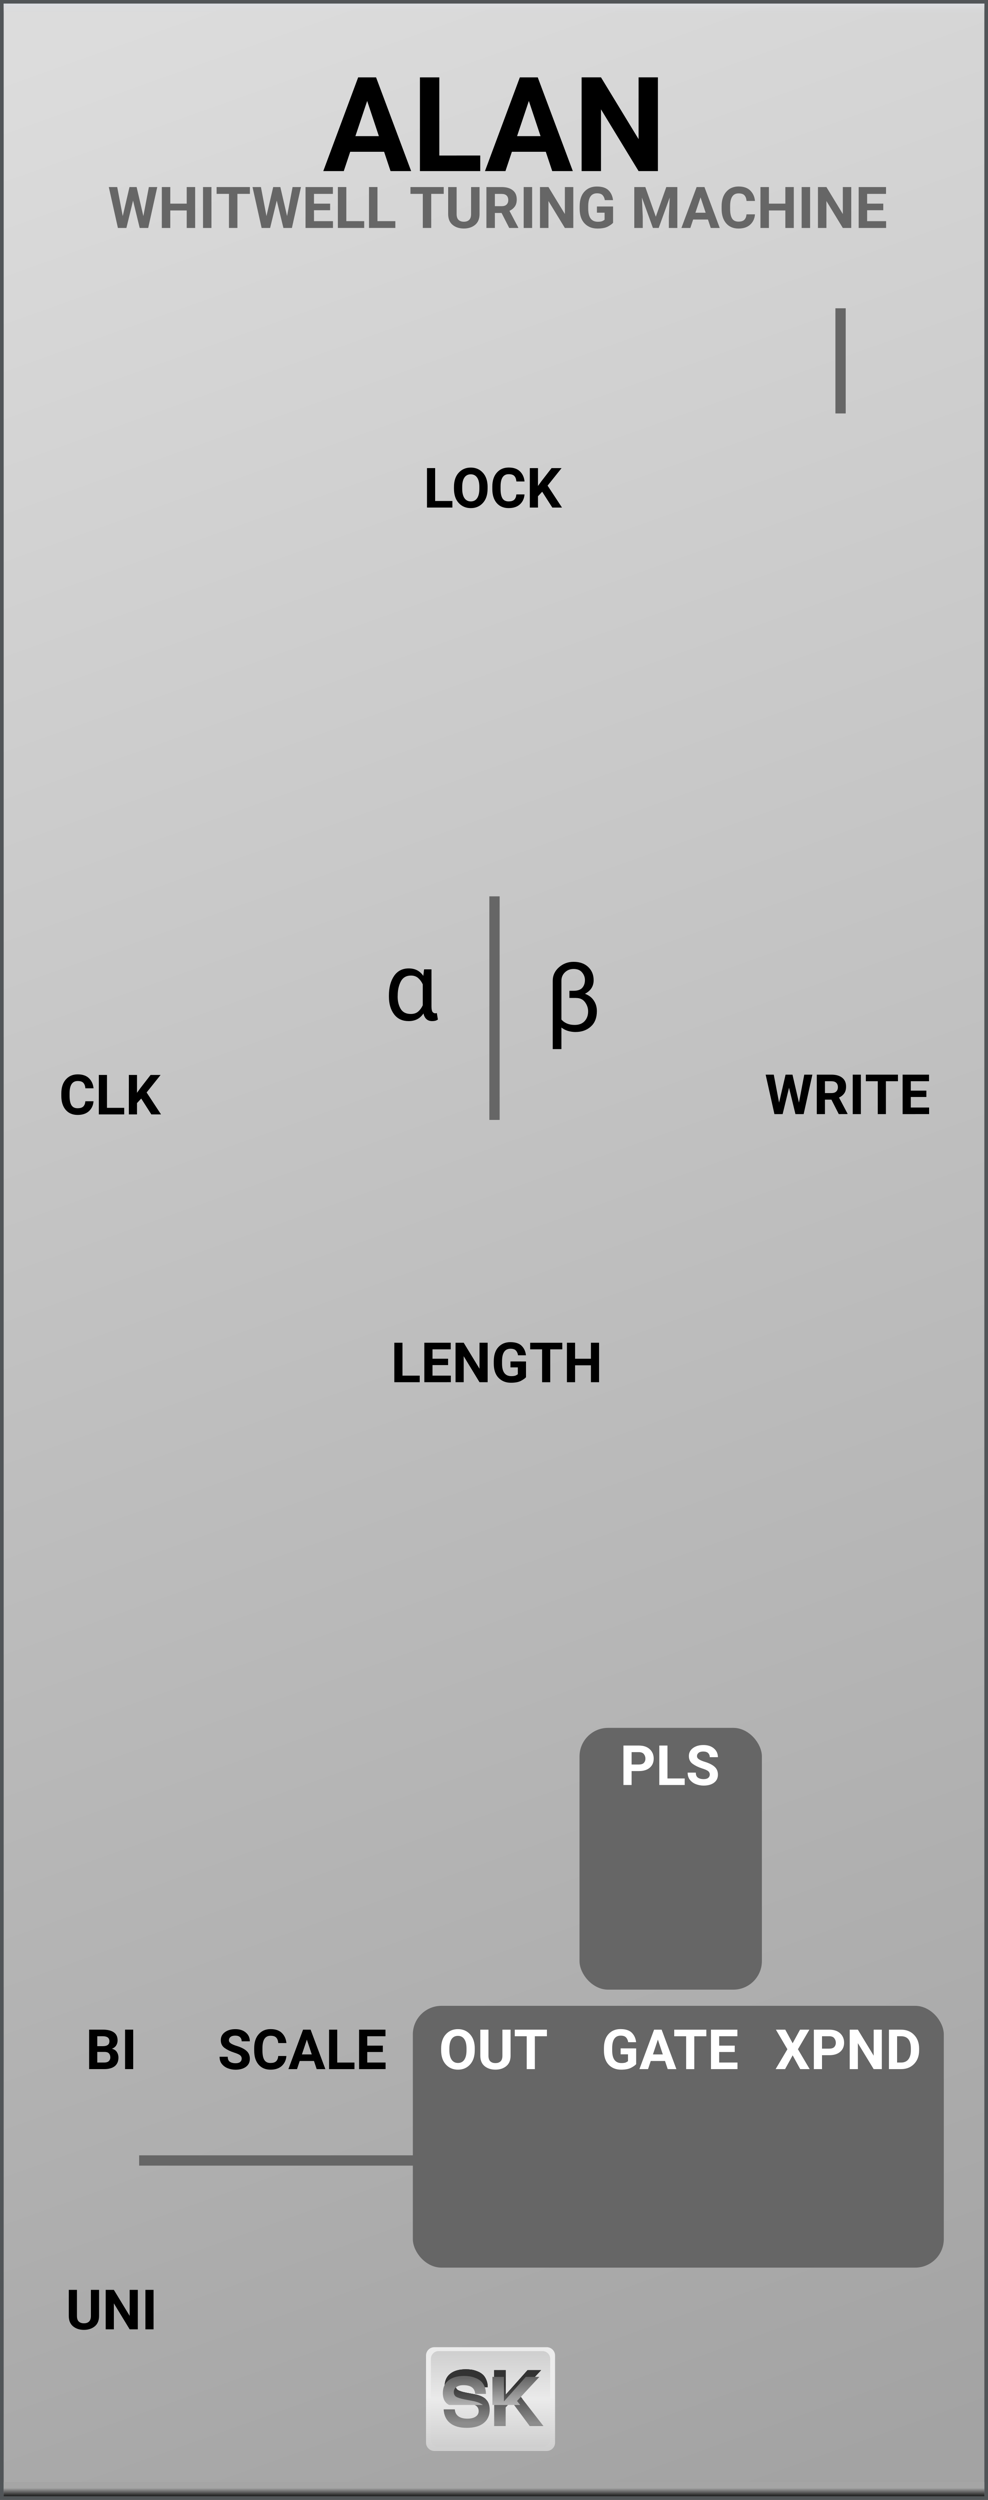 <?xml version="1.0" encoding="UTF-8" standalone="no"?>
<!-- Created with Inkscape (http://www.inkscape.org/) -->

<svg
   xmlns:dc="http://purl.org/dc/elements/1.1/"
   xmlns:cc="http://creativecommons.org/ns#"
   xmlns:rdf="http://www.w3.org/1999/02/22-rdf-syntax-ns#"
   xmlns:svg="http://www.w3.org/2000/svg"
   xmlns="http://www.w3.org/2000/svg"
   xmlns:xlink="http://www.w3.org/1999/xlink"
   xmlns:sodipodi="http://sodipodi.sourceforge.net/DTD/sodipodi-0.dtd"
   xmlns:inkscape="http://www.inkscape.org/namespaces/inkscape"
   width="50.8mm"
   height="128.499mm"
   viewBox="0 0 50.8 128.499"
   version="1.1"
   id="svg48736"
   inkscape:version="0.92.3 (unknown)"
   sodipodi:docname="Alan.svg"
   inkscape:export-filename="/home/david/draf.png"
   inkscape:export-xdpi="120"
   inkscape:export-ydpi="120">
  <rect x="0" y="0" width="50.8" height="128.499" fill="#808080" stroke="none"/>
  <defs
     id="defs48730">
    <linearGradient
       id="linearGradient8686"
       inkscape:collect="always">
      <stop
         id="stop8682"
         offset="0"
         style="stop-color:#a5a5a5;stop-opacity:1" />
      <stop
         id="stop8684"
         offset="1"
         style="stop-color:#000000;stop-opacity:1" />
    </linearGradient>
    <linearGradient
       inkscape:collect="always"
       id="linearGradient8315">
      <stop
         style="stop-color:#d9d9d9;stop-opacity:0"
         offset="0"
         id="stop8311" />
      <stop
         style="stop-color:#dbdee3;stop-opacity:1"
         offset="1"
         id="stop8313" />
    </linearGradient>
    <linearGradient
       id="linearGradient8309"
       inkscape:collect="always">
      <stop
         id="stop8305"
         offset="0"
         style="stop-color:#a3a3a3;stop-opacity:1" />
      <stop
         id="stop8307"
         offset="1"
         style="stop-color:#dcdcdc;stop-opacity:1" />
    </linearGradient>
    <linearGradient
       inkscape:collect="always"
       xlink:href="#linearGradient8309"
       id="linearGradient1499"
       x1="489.663"
       y1="41.077"
       x2="445.564"
       y2="-82.402"
       gradientUnits="userSpaceOnUse"
       gradientTransform="translate(-103.167,6.8478645e-4)" />
    <linearGradient
       inkscape:collect="always"
       xlink:href="#linearGradient8315"
       id="linearGradient1503"
       gradientUnits="userSpaceOnUse"
       x1="468.94"
       y1="-4.235"
       x2="468.95"
       y2="-87.593"
       gradientTransform="matrix(1,0,0,0.006,-103.167,-84.019)" />
    <linearGradient
       inkscape:collect="always"
       xlink:href="#linearGradient8686"
       id="linearGradient3054"
       gradientUnits="userSpaceOnUse"
       gradientTransform="matrix(1,0,0,-0.006,-103.167,43.112)"
       x1="468.95"
       y1="-4.235"
       x2="468.95"
       y2="-87.593" />
    <linearGradient
       y2="-123.204"
       x2="793.111"
       y1="-151.884"
       x1="793.111"
       gradientTransform="matrix(0.066,0,0,-0.066,312.458,30.459)"
       gradientUnits="userSpaceOnUse"
       id="linearGradient1458"
       xlink:href="#linearGradient13900"
       inkscape:collect="always" />
    <linearGradient
       id="linearGradient13900"
       inkscape:collect="always">
      <stop
         id="stop13896"
         offset="0"
         style="stop-color:#cccccc;stop-opacity:1;" />
      <stop
         id="stop13898"
         offset="1"
         style="stop-color:#ececec;stop-opacity:1" />
    </linearGradient>
    <linearGradient
       y2="-123.204"
       x2="793.111"
       y1="-151.884"
       x1="793.111"
       gradientTransform="matrix(0.061,0,0,0.061,316.44,46.26)"
       gradientUnits="userSpaceOnUse"
       id="linearGradient1460"
       xlink:href="#linearGradient13900"
       inkscape:collect="always" />
    <linearGradient
       y2="-123.204"
       x2="793.111"
       y1="-151.884"
       x1="793.111"
       gradientTransform="matrix(0.061,0,0,-0.061,316.44,31.08)"
       gradientUnits="userSpaceOnUse"
       id="linearGradient1462"
       xlink:href="#linearGradient13900"
       inkscape:collect="always" />
    <linearGradient
       y2="-119.355"
       x2="546.964"
       y1="-114.068"
       x1="546.964"
       gradientUnits="userSpaceOnUse"
       id="linearGradient1468"
       xlink:href="#linearGradient14001"
       inkscape:collect="always" />
    <linearGradient
       id="linearGradient14001"
       inkscape:collect="always">
      <stop
         id="stop13997"
         offset="0"
         style="stop-color:#8d8d8d;stop-opacity:1" />
      <stop
         id="stop13999"
         offset="1"
         style="stop-color:#333333;stop-opacity:1" />
    </linearGradient>
    <linearGradient
       y2="466.451"
       x2="93.682"
       y1="463.187"
       x1="93.682"
       gradientUnits="userSpaceOnUse"
       id="linearGradient1470"
       xlink:href="#linearGradient13993"
       inkscape:collect="always" />
    <linearGradient
       id="linearGradient13993"
       inkscape:collect="always">
      <stop
         id="stop13989"
         offset="0"
         style="stop-color:#666666;stop-opacity:1" />
      <stop
         id="stop13991"
         offset="1"
         style="stop-color:#b3b3b3;stop-opacity:1" />
    </linearGradient>
    <linearGradient
       inkscape:collect="always"
       xlink:href="#linearGradient14001"
       id="linearGradient2542"
       gradientUnits="userSpaceOnUse"
       x1="546.964"
       y1="-114.068"
       x2="546.964"
       y2="-119.355" />
    <linearGradient
       inkscape:collect="always"
       xlink:href="#linearGradient14001"
       id="linearGradient2544"
       gradientUnits="userSpaceOnUse"
       x1="546.964"
       y1="-114.068"
       x2="546.964"
       y2="-119.355" />
  </defs>
  <sodipodi:namedview
     id="base"
     pagecolor="#ffffff"
     bordercolor="#666666"
     borderopacity="1.0"
     inkscape:pageopacity="0.0"
     inkscape:pageshadow="2"
     inkscape:zoom="5.6568542"
     inkscape:cx="136.6567"
     inkscape:cy="98.021404"
     inkscape:document-units="mm"
     inkscape:current-layer="layer1"
     showgrid="false"
     fit-margin-top="0"
     fit-margin-left="0"
     fit-margin-right="0"
     fit-margin-bottom="0"
     inkscape:snap-bbox="true"
     inkscape:bbox-nodes="true"
     inkscape:window-width="1920"
     inkscape:window-height="1016"
     inkscape:window-x="0"
     inkscape:window-y="27"
     inkscape:window-maximized="1"
     inkscape:snap-page="true"
     inkscape:snap-global="false"
     showguides="true"
     inkscape:guide-bbox="true"
     units="px">
    <inkscape:grid
       type="xygrid"
       id="grid2513" />
    <sodipodi:guide
       position="27.675,124.646"
       orientation="0,1"
       id="guide1358"
       inkscape:locked="false" />
    <sodipodi:guide
       position="24.795,119.705"
       orientation="0,1"
       id="guide1360"
       inkscape:locked="false" />
    <sodipodi:guide
       position="11.621,118.92"
       orientation="0,1"
       id="guide1362"
       inkscape:locked="false" />
    <sodipodi:guide
       position="11.621,117.343"
       orientation="0,1"
       id="guide1364"
       inkscape:locked="false" />
    <sodipodi:guide
       position="22.605,2.496"
       orientation="0,21.136"
       id="guide1426"
       inkscape:locked="false" />
    <sodipodi:guide
       position="28.197,7.663"
       orientation="0,-21.136"
       id="guide1432"
       inkscape:locked="false" />
    <sodipodi:guide
       position="21.227,25.397"
       orientation="50.859,0"
       id="guide6432"
       inkscape:locked="false" />
    <sodipodi:guide
       position="21.227,11.941"
       orientation="0,35.439"
       id="guide6434"
       inkscape:locked="false" />
    <sodipodi:guide
       position="30.604,11.941"
       orientation="-50.859,0"
       id="guide6436"
       inkscape:locked="false" />
    <sodipodi:guide
       position="30.604,25.397"
       orientation="0,-35.439"
       id="guide6438"
       inkscape:locked="false" />
    <sodipodi:guide
       position="38.763,11.941"
       orientation="0,36.904"
       id="guide7719"
       inkscape:locked="false" />
    <sodipodi:guide
       position="48.527,11.941"
       orientation="-50.859,0"
       id="guide7721"
       inkscape:locked="false" />
    <sodipodi:guide
       position="48.527,25.397"
       orientation="0,-36.904"
       id="guide7723"
       inkscape:locked="false" />
  </sodipodi:namedview>
  <g
     inkscape:label="Layer 1"
     inkscape:groupmode="layer"
     id="layer1"
     transform="translate(-339.725,84.75)"
     style="display:inline">
    <path
       inkscape:connector-curvature="0"
       style="fill:#ffd714;fill-opacity:1;stroke:none;stroke-width:0.353"
       d=""
       id="path47866" />
    <path
       inkscape:connector-curvature="0"
       style="fill:#ffd714;fill-opacity:1;stroke:none;stroke-width:0.353"
       d=""
       id="path47814" />
    <path
       inkscape:connector-curvature="0"
       style="fill:#ffd714;fill-opacity:1;stroke:none;stroke-width:0.353"
       d=""
       id="path47770" />
    <path
       inkscape:connector-curvature="0"
       style="fill:#ffd714;fill-opacity:1;stroke:none;stroke-width:0.353"
       d=""
       id="path47726" />
    <path
       inkscape:connector-curvature="0"
       style="fill:#ffd714;fill-opacity:1;stroke:none;stroke-width:0.353"
       d=""
       id="path47690" />
    <path
       inkscape:connector-curvature="0"
       style="fill:#ffd714;fill-opacity:1;stroke:none;stroke-width:0.353"
       d=""
       id="path47662" />
    <path
       inkscape:connector-curvature="0"
       style="fill:#ffd714;fill-opacity:1;stroke:none;stroke-width:0.353"
       d=""
       id="path47630" />
    <path
       inkscape:connector-curvature="0"
       style="fill:url(#linearGradient1499);fill-opacity:1;fill-rule:nonzero;stroke:none;stroke-width:0.353"
       d="M 339.913,-84.564 V 43.562 h 50.426 V -84.564 Z"
       id="path1168" />
    <path
       inkscape:connector-curvature="0"
       id="path1872"
       d="m 346.88,26.302 16.456,0"
       style="fill:none;stroke:#666666;stroke-width:0.529;stroke-linecap:butt;stroke-linejoin:miter;stroke-miterlimit:4;stroke-dasharray:none;stroke-opacity:1"
       sodipodi:nodetypes="cc" />
    <rect
       style="fill:#666666;fill-opacity:1;stroke:none;stroke-width:1.031;stroke-linecap:square;stroke-linejoin:miter;stroke-miterlimit:4;stroke-dasharray:none;stroke-opacity:1"
       id="rect1883"
       width="27.3"
       height="13.456"
       x="360.952"
       y="18.353"
       ry="1.469" />
    <g
       aria-label="GATE"
       style="font-style:normal;font-variant:normal;font-weight:600;font-stretch:normal;font-size:2.853px;line-height:1.25;font-family:FreeSans;-inkscape-font-specification:'FreeSans, Semi-Bold';font-variant-ligatures:normal;font-variant-caps:normal;font-variant-numeric:normal;font-feature-settings:normal;text-align:start;letter-spacing:0px;word-spacing:0px;writing-mode:lr-tb;text-anchor:start;display:inline;fill:#ffffff;fill-opacity:1;stroke:none;stroke-width:0.071"
       id="text165-7">
      <path
         d="m 372.434,20.541 v 0.809 q -0.072,0.086 -0.258,0.185 -0.184,0.099 -0.518,0.099 -0.394,0 -0.638,-0.255 -0.242,-0.256 -0.242,-0.726 v -0.121 q 0,-0.469 0.233,-0.726 0.233,-0.258 0.618,-0.258 0.394,0 0.582,0.189 0.188,0.189 0.221,0.485 h -0.407 q -0.024,-0.153 -0.11,-0.245 -0.086,-0.092 -0.276,-0.092 -0.437,0 -0.437,0.643 v 0.124 q 0,0.643 0.478,0.643 0.15,0 0.226,-0.033 0.075,-0.035 0.109,-0.067 v -0.35 h -0.379 v -0.306 z"
         style="font-style:normal;font-variant:normal;font-weight:600;font-stretch:normal;font-size:2.853px;font-family:FreeSans;-inkscape-font-specification:'FreeSans, Semi-Bold';font-variant-ligatures:normal;font-variant-caps:normal;font-variant-numeric:normal;font-feature-settings:normal;text-align:center;writing-mode:lr-tb;text-anchor:middle;fill:#ffffff;fill-opacity:1;stroke-width:0.071"
         id="path9566" />
      <path
         d="m 372.602,21.606 0.755,-2.028 h 0.387 l 0.759,2.028 h -0.446 l -0.139,-0.418 h -0.734 l -0.139,0.418 z m 0.695,-0.756 h 0.508 l -0.254,-0.762 z"
         style="font-style:normal;font-variant:normal;font-weight:600;font-stretch:normal;font-size:2.853px;font-family:FreeSans;-inkscape-font-specification:'FreeSans, Semi-Bold';font-variant-ligatures:normal;font-variant-caps:normal;font-variant-numeric:normal;font-feature-settings:normal;text-align:center;writing-mode:lr-tb;text-anchor:middle;fill:#ffffff;fill-opacity:1;stroke-width:0.071"
         id="path9568" />
      <path
         d="m 374.392,19.917 v -0.338 h 1.651 v 0.338 h -0.62 v 1.69 h -0.418 v -1.69 z"
         style="font-style:normal;font-variant:normal;font-weight:600;font-stretch:normal;font-size:2.853px;font-family:FreeSans;-inkscape-font-specification:'FreeSans, Semi-Bold';font-variant-ligatures:normal;font-variant-caps:normal;font-variant-numeric:normal;font-feature-settings:normal;text-align:center;writing-mode:lr-tb;text-anchor:middle;fill:#ffffff;fill-opacity:1;stroke-width:0.071"
         id="path9570" />
      <path
         d="m 376.282,21.606 v -2.028 h 1.357 v 0.338 h -0.937 v 0.483 h 0.801 v 0.327 h -0.801 v 0.542 h 0.942 v 0.337 z"
         style="font-style:normal;font-variant:normal;font-weight:600;font-stretch:normal;font-size:2.853px;font-family:FreeSans;-inkscape-font-specification:'FreeSans, Semi-Bold';font-variant-ligatures:normal;font-variant-caps:normal;font-variant-numeric:normal;font-feature-settings:normal;text-align:center;writing-mode:lr-tb;text-anchor:middle;fill:#ffffff;fill-opacity:1;stroke-width:0.071"
         id="path9572" />
    </g>
    <g
       aria-label="OUT"
       style="font-style:normal;font-variant:normal;font-weight:600;font-stretch:normal;font-size:2.853px;line-height:1.25;font-family:FreeSans;-inkscape-font-specification:'FreeSans, Semi-Bold';font-variant-ligatures:normal;font-variant-caps:normal;font-variant-numeric:normal;font-feature-settings:normal;text-align:start;letter-spacing:0px;word-spacing:0px;writing-mode:lr-tb;text-anchor:start;display:inline;fill:#ffffff;fill-opacity:1;stroke:none;stroke-width:0.071"
       id="text1663">
      <path
         d="m 364.135,20.547 v 0.091 q 0,0.464 -0.241,0.73 -0.24,0.266 -0.621,0.266 -0.382,0 -0.624,-0.266 -0.242,-0.266 -0.242,-0.73 v -0.091 q 0,-0.464 0.241,-0.73 0.241,-0.267 0.623,-0.267 0.382,0 0.623,0.267 0.242,0.266 0.242,0.73 z m -0.423,0.091 v -0.093 q 0,-0.318 -0.116,-0.483 -0.116,-0.166 -0.326,-0.166 -0.212,0 -0.326,0.166 -0.114,0.166 -0.114,0.483 v 0.093 q 0,0.316 0.116,0.485 0.116,0.167 0.327,0.167 0.212,0 0.325,-0.167 0.114,-0.169 0.114,-0.485 z"
         style="font-style:normal;font-variant:normal;font-weight:600;font-stretch:normal;font-size:2.853px;font-family:FreeSans;-inkscape-font-specification:'FreeSans, Semi-Bold';font-variant-ligatures:normal;font-variant-caps:normal;font-variant-numeric:normal;font-feature-settings:normal;text-align:center;writing-mode:lr-tb;text-anchor:middle;fill:#ffffff;fill-opacity:1;stroke-width:0.071"
         id="path2616" />
      <path
         d="m 365.558,19.578 h 0.419 V 20.915 q 0,0.354 -0.22,0.536 -0.22,0.182 -0.557,0.182 -0.341,0 -0.56,-0.182 -0.219,-0.182 -0.219,-0.536 v -1.337 h 0.419 V 20.915 q 0,0.201 0.095,0.291 0.096,0.091 0.265,0.091 0.169,0 0.263,-0.091 0.095,-0.091 0.095,-0.291 z"
         style="font-style:normal;font-variant:normal;font-weight:600;font-stretch:normal;font-size:2.853px;font-family:FreeSans;-inkscape-font-specification:'FreeSans, Semi-Bold';font-variant-ligatures:normal;font-variant-caps:normal;font-variant-numeric:normal;font-feature-settings:normal;text-align:center;writing-mode:lr-tb;text-anchor:middle;fill:#ffffff;fill-opacity:1;stroke-width:0.071"
         id="path2618" />
      <path
         d="m 366.194,19.916 v -0.338 h 1.651 v 0.338 h -0.62 v 1.69 h -0.418 v -1.69 z"
         style="font-style:normal;font-variant:normal;font-weight:600;font-stretch:normal;font-size:2.853px;font-family:FreeSans;-inkscape-font-specification:'FreeSans, Semi-Bold';font-variant-ligatures:normal;font-variant-caps:normal;font-variant-numeric:normal;font-feature-settings:normal;text-align:center;writing-mode:lr-tb;text-anchor:middle;fill:#ffffff;fill-opacity:1;stroke-width:0.071"
         id="path2620" />
    </g>
    <path
       inkscape:connector-curvature="0"
       id="path40444"
       d="m 390.525,-84.75 h -50.8 v 128.499 h 50.8 z M 390.339,43.562 H 339.912 V -84.564 h 50.427 z m 0,0"
       style="fill:#515558;fill-opacity:1;fill-rule:nonzero;stroke:none;stroke-width:0.353" />
    <path
       inkscape:connector-curvature="0"
       style="fill:url(#linearGradient1503);fill-opacity:1;fill-rule:nonzero;stroke:none;stroke-width:0.028"
       d="m 339.913,-84.564 v 0.826 h 50.426 v -0.826 z"
       id="path1501" />
    <path
       inkscape:connector-curvature="0"
       style="fill:url(#linearGradient3054);fill-opacity:1;fill-rule:nonzero;stroke:none;stroke-width:0.028"
       d="m 339.913,42.831 v 0.732 h 50.426 v -0.732 z"
       id="path3052" />
    <g
       aria-label="ALAN"
       style="font-style:normal;font-variant:normal;font-weight:600;font-stretch:normal;font-size:6.778px;line-height:1.25;font-family:FreeSans;-inkscape-font-specification:'FreeSans, Semi-Bold';font-variant-ligatures:normal;font-variant-caps:normal;font-variant-numeric:normal;font-feature-settings:normal;text-align:center;letter-spacing:0px;word-spacing:0px;writing-mode:lr-tb;text-anchor:middle;display:inline;fill:#000000;fill-opacity:1;stroke:none;stroke-width:0.169"
       id="text131">
      <path
         d="m 356.347,-75.955 1.794,-4.818 h 0.92 l 1.804,4.818 h -1.059 l -0.331,-0.993 h -1.744 l -0.331,0.993 z m 1.651,-1.797 h 1.208 l -0.602,-1.81 z"
         style="font-style:normal;font-variant:normal;font-weight:600;font-stretch:normal;font-size:6.778px;font-family:FreeSans;-inkscape-font-specification:'FreeSans, Semi-Bold';font-variant-ligatures:normal;font-variant-caps:normal;font-variant-numeric:normal;font-feature-settings:normal;text-align:center;writing-mode:lr-tb;text-anchor:middle;fill:#000000;fill-opacity:1;stroke-width:0.169"
         id="path2014" />
      <path
         d="m 364.418,-76.756 v 0.801 h -3.101 v -4.818 h 0.996 v 4.018 z"
         style="font-style:normal;font-variant:normal;font-weight:600;font-stretch:normal;font-size:6.778px;font-family:FreeSans;-inkscape-font-specification:'FreeSans, Semi-Bold';font-variant-ligatures:normal;font-variant-caps:normal;font-variant-numeric:normal;font-feature-settings:normal;text-align:center;writing-mode:lr-tb;text-anchor:middle;fill:#000000;fill-opacity:1;stroke-width:0.169"
         id="path2016" />
      <path
         d="m 364.66,-75.955 1.794,-4.818 h 0.92 l 1.804,4.818 h -1.059 l -0.331,-0.993 h -1.744 l -0.331,0.993 z m 1.651,-1.797 h 1.208 l -0.602,-1.81 z"
         style="font-style:normal;font-variant:normal;font-weight:600;font-stretch:normal;font-size:6.778px;font-family:FreeSans;-inkscape-font-specification:'FreeSans, Semi-Bold';font-variant-ligatures:normal;font-variant-caps:normal;font-variant-numeric:normal;font-feature-settings:normal;text-align:center;writing-mode:lr-tb;text-anchor:middle;fill:#000000;fill-opacity:1;stroke-width:0.169"
         id="path2018" />
      <path
         d="m 373.552,-80.774 v 4.818 h -0.993 l -1.933,-3.174 v 3.174 h -0.996 v -4.818 h 0.996 l 1.933,3.177 v -3.177 z"
         style="font-style:normal;font-variant:normal;font-weight:600;font-stretch:normal;font-size:6.778px;font-family:FreeSans;-inkscape-font-specification:'FreeSans, Semi-Bold';font-variant-ligatures:normal;font-variant-caps:normal;font-variant-numeric:normal;font-feature-settings:normal;text-align:center;writing-mode:lr-tb;text-anchor:middle;fill:#000000;fill-opacity:1;stroke-width:0.169"
         id="path2020" />
    </g>
    <g
       aria-label="LOCK"
       style="font-style:normal;font-variant:normal;font-weight:600;font-stretch:normal;font-size:2.853px;line-height:1.25;font-family:FreeSans;-inkscape-font-specification:'FreeSans, Semi-Bold';font-variant-ligatures:normal;font-variant-caps:normal;font-variant-numeric:normal;font-feature-settings:normal;text-align:start;letter-spacing:0px;word-spacing:0px;writing-mode:lr-tb;text-anchor:start;display:inline;fill:#000000;fill-opacity:1;stroke:none;stroke-width:0.071"
       id="text1659"
       transform="translate(4.753,-25.598)">
      <path
         d="m 358.232,-33.4 v 0.337 h -1.305 v -2.028 h 0.419 v 1.691 z"
         style="font-style:normal;font-variant:normal;font-weight:600;font-stretch:normal;font-size:2.853px;font-family:FreeSans;-inkscape-font-specification:'FreeSans, Semi-Bold';font-variant-ligatures:normal;font-variant-caps:normal;font-variant-numeric:normal;font-feature-settings:normal;text-align:center;writing-mode:lr-tb;text-anchor:middle;fill:#000000;fill-opacity:1;stroke-width:0.071"
         id="path1962"
         inkscape:connector-curvature="0" />
      <path
         d="m 360.042,-34.121 v 0.091 q 0,0.464 -0.241,0.73 -0.24,0.266 -0.621,0.266 -0.382,0 -0.624,-0.266 -0.242,-0.266 -0.242,-0.73 V -34.121 q 0,-0.464 0.241,-0.73 0.241,-0.267 0.623,-0.267 0.382,0 0.623,0.267 0.242,0.266 0.242,0.73 z m -0.423,0.091 v -0.093 q 0,-0.318 -0.116,-0.483 -0.116,-0.166 -0.326,-0.166 -0.212,0 -0.326,0.166 -0.114,0.166 -0.114,0.483 v 0.093 q 0,0.316 0.116,0.485 0.116,0.167 0.327,0.167 0.212,0 0.325,-0.167 0.114,-0.169 0.114,-0.485 z"
         style="font-style:normal;font-variant:normal;font-weight:600;font-stretch:normal;font-size:2.853px;font-family:FreeSans;-inkscape-font-specification:'FreeSans, Semi-Bold';font-variant-ligatures:normal;font-variant-caps:normal;font-variant-numeric:normal;font-feature-settings:normal;text-align:center;writing-mode:lr-tb;text-anchor:middle;fill:#000000;fill-opacity:1;stroke-width:0.071"
         id="path1964"
         inkscape:connector-curvature="0" />
      <path
         d="m 361.523,-33.738 h 0.418 q -0.021,0.309 -0.233,0.507 -0.21,0.196 -0.584,0.196 -0.39,0 -0.614,-0.262 -0.224,-0.263 -0.224,-0.713 v -0.132 q 0,-0.45 0.23,-0.713 0.23,-0.265 0.613,-0.265 0.38,0 0.582,0.203 0.202,0.202 0.231,0.514 h -0.418 q -0.014,-0.181 -0.102,-0.277 -0.086,-0.098 -0.294,-0.098 -0.418,0 -0.418,0.632 v 0.135 q 0,0.315 0.095,0.474 0.096,0.159 0.319,0.159 0.198,0 0.29,-0.089 0.093,-0.091 0.109,-0.272 z"
         style="font-style:normal;font-variant:normal;font-weight:600;font-stretch:normal;font-size:2.853px;font-family:FreeSans;-inkscape-font-specification:'FreeSans, Semi-Bold';font-variant-ligatures:normal;font-variant-caps:normal;font-variant-numeric:normal;font-feature-settings:normal;text-align:center;writing-mode:lr-tb;text-anchor:middle;fill:#000000;fill-opacity:1;stroke-width:0.071"
         id="path1966"
         inkscape:connector-curvature="0" />
      <path
         d="m 363.371,-33.062 -0.521,-0.815 -0.217,0.234 v 0.581 h -0.419 v -2.028 h 0.419 v 0.918 l 0.182,-0.251 0.517,-0.667 h 0.514 l -0.719,0.9 0.741,1.128 z"
         style="font-style:normal;font-variant:normal;font-weight:600;font-stretch:normal;font-size:2.853px;font-family:FreeSans;-inkscape-font-specification:'FreeSans, Semi-Bold';font-variant-ligatures:normal;font-variant-caps:normal;font-variant-numeric:normal;font-feature-settings:normal;text-align:center;writing-mode:lr-tb;text-anchor:middle;fill:#000000;fill-opacity:1;stroke-width:0.071"
         id="path1968"
         inkscape:connector-curvature="0" />
    </g>
    <g
       aria-label="LENGTH"
       style="font-style:normal;font-variant:normal;font-weight:600;font-stretch:normal;font-size:2.853px;line-height:1.25;font-family:FreeSans;-inkscape-font-specification:'FreeSans, Semi-Bold';font-variant-ligatures:normal;font-variant-caps:normal;font-variant-numeric:normal;font-feature-settings:normal;text-align:start;letter-spacing:0px;word-spacing:0px;writing-mode:lr-tb;text-anchor:start;display:inline;fill:#000000;fill-opacity:1;stroke:none;stroke-width:0.071"
       id="text1695">
      <path
         d="m 361.305,-14.04 v 0.337 h -1.305 v -2.028 h 0.419 v 1.691 z"
         style="font-style:normal;font-variant:normal;font-weight:600;font-stretch:normal;font-size:2.853px;font-family:FreeSans;-inkscape-font-specification:'FreeSans, Semi-Bold';font-variant-ligatures:normal;font-variant-caps:normal;font-variant-numeric:normal;font-feature-settings:normal;text-align:center;writing-mode:lr-tb;text-anchor:middle;fill:#000000;fill-opacity:1;stroke-width:0.071"
         id="path2623" />
      <path
         d="m 361.543,-13.703 v -2.028 h 1.357 v 0.338 h -0.937 v 0.483 h 0.801 v 0.327 h -0.801 v 0.542 h 0.942 v 0.337 z"
         style="font-style:normal;font-variant:normal;font-weight:600;font-stretch:normal;font-size:2.853px;font-family:FreeSans;-inkscape-font-specification:'FreeSans, Semi-Bold';font-variant-ligatures:normal;font-variant-caps:normal;font-variant-numeric:normal;font-feature-settings:normal;text-align:center;writing-mode:lr-tb;text-anchor:middle;fill:#000000;fill-opacity:1;stroke-width:0.071"
         id="path2625" />
      <path
         d="m 364.798,-15.731 v 2.028 h -0.418 l -0.813,-1.336 v 1.336 h -0.419 v -2.028 h 0.419 l 0.813,1.337 v -1.337 z"
         style="font-style:normal;font-variant:normal;font-weight:600;font-stretch:normal;font-size:2.853px;font-family:FreeSans;-inkscape-font-specification:'FreeSans, Semi-Bold';font-variant-ligatures:normal;font-variant-caps:normal;font-variant-numeric:normal;font-feature-settings:normal;text-align:center;writing-mode:lr-tb;text-anchor:middle;fill:#000000;fill-opacity:1;stroke-width:0.071"
         id="path2627" />
      <path
         d="m 366.77,-14.768 v 0.809 q -0.072,0.086 -0.258,0.185 -0.184,0.099 -0.518,0.099 -0.394,0 -0.638,-0.255 -0.242,-0.256 -0.242,-0.726 v -0.121 q 0,-0.469 0.233,-0.726 0.233,-0.258 0.618,-0.258 0.394,0 0.582,0.189 0.188,0.189 0.221,0.485 h -0.407 q -0.024,-0.153 -0.11,-0.245 -0.086,-0.092 -0.276,-0.092 -0.437,0 -0.437,0.643 v 0.124 q 0,0.643 0.478,0.643 0.15,0 0.226,-0.033 0.075,-0.035 0.109,-0.067 v -0.35 h -0.379 v -0.306 z"
         style="font-style:normal;font-variant:normal;font-weight:600;font-stretch:normal;font-size:2.853px;font-family:FreeSans;-inkscape-font-specification:'FreeSans, Semi-Bold';font-variant-ligatures:normal;font-variant-caps:normal;font-variant-numeric:normal;font-feature-settings:normal;text-align:center;writing-mode:lr-tb;text-anchor:middle;fill:#000000;fill-opacity:1;stroke-width:0.071"
         id="path2629" />
      <path
         d="m 366.985,-15.392 v -0.338 h 1.651 v 0.338 h -0.62 v 1.69 h -0.418 v -1.69 z"
         style="font-style:normal;font-variant:normal;font-weight:600;font-stretch:normal;font-size:2.853px;font-family:FreeSans;-inkscape-font-specification:'FreeSans, Semi-Bold';font-variant-ligatures:normal;font-variant-caps:normal;font-variant-numeric:normal;font-feature-settings:normal;text-align:center;writing-mode:lr-tb;text-anchor:middle;fill:#000000;fill-opacity:1;stroke-width:0.071"
         id="path2631" />
      <path
         d="m 370.109,-13.703 v -0.869 h -0.815 v 0.869 h -0.419 v -2.028 h 0.419 v 0.822 h 0.815 v -0.822 h 0.418 v 2.028 z"
         style="font-style:normal;font-variant:normal;font-weight:600;font-stretch:normal;font-size:2.853px;font-family:FreeSans;-inkscape-font-specification:'FreeSans, Semi-Bold';font-variant-ligatures:normal;font-variant-caps:normal;font-variant-numeric:normal;font-feature-settings:normal;text-align:center;writing-mode:lr-tb;text-anchor:middle;fill:#000000;fill-opacity:1;stroke-width:0.071"
         id="path2633" />
    </g>
    <g
       aria-label="WHITWELL TURING MACHINE"
       style="font-style:normal;font-variant:normal;font-weight:600;font-stretch:normal;font-size:2.128px;line-height:1.25;font-family:FreeSans;-inkscape-font-specification:'FreeSans, Semi-Bold';font-variant-ligatures:normal;font-variant-caps:normal;font-variant-numeric:normal;font-feature-settings:normal;text-align:start;letter-spacing:0px;word-spacing:0px;writing-mode:lr-tb;text-anchor:start;display:inline;fill:#666666;fill-opacity:1;stroke:none;stroke-width:0.053"
       id="text352"
       transform="matrix(1.39,0,0,1.39,-141.977,29.264)">
      <path
         d="m 352.365,-75.107 -0.335,1.513 h -0.314 l -0.246,-1.012 -0.246,1.012 h -0.314 l -0.337,-1.513 h 0.311 l 0.205,1.073 0.249,-1.073 h 0.264 l 0.249,1.073 0.204,-1.073 z"
         style="font-style:normal;font-variant:normal;font-weight:600;font-stretch:normal;font-size:2.128px;font-family:FreeSans;-inkscape-font-specification:'FreeSans, Semi-Bold';font-variant-ligatures:normal;font-variant-caps:normal;font-variant-numeric:normal;font-feature-settings:normal;text-align:start;writing-mode:lr-tb;text-anchor:start;fill:#666666;fill-opacity:1;stroke-width:0.053"
         id="path1971"
         inkscape:connector-curvature="0" />
      <path
         d="m 353.455,-73.594 v -0.648 h -0.608 v 0.648 h -0.313 v -1.513 h 0.313 v 0.613 h 0.608 v -0.613 h 0.312 v 1.513 z"
         style="font-style:normal;font-variant:normal;font-weight:600;font-stretch:normal;font-size:2.128px;font-family:FreeSans;-inkscape-font-specification:'FreeSans, Semi-Bold';font-variant-ligatures:normal;font-variant-caps:normal;font-variant-numeric:normal;font-feature-settings:normal;text-align:start;writing-mode:lr-tb;text-anchor:start;fill:#666666;fill-opacity:1;stroke-width:0.053"
         id="path1973"
         inkscape:connector-curvature="0" />
      <path
         d="m 354.37,-75.107 v 1.513 h -0.312 v -1.513 z"
         style="font-style:normal;font-variant:normal;font-weight:600;font-stretch:normal;font-size:2.128px;font-family:FreeSans;-inkscape-font-specification:'FreeSans, Semi-Bold';font-variant-ligatures:normal;font-variant-caps:normal;font-variant-numeric:normal;font-feature-settings:normal;text-align:start;writing-mode:lr-tb;text-anchor:start;fill:#666666;fill-opacity:1;stroke-width:0.053"
         id="path1975"
         inkscape:connector-curvature="0" />
      <path
         d="m 354.561,-74.855 v -0.252 h 1.231 v 0.252 h -0.462 v 1.26 h -0.312 v -1.26 z"
         style="font-style:normal;font-variant:normal;font-weight:600;font-stretch:normal;font-size:2.128px;font-family:FreeSans;-inkscape-font-specification:'FreeSans, Semi-Bold';font-variant-ligatures:normal;font-variant-caps:normal;font-variant-numeric:normal;font-feature-settings:normal;text-align:start;writing-mode:lr-tb;text-anchor:start;fill:#666666;fill-opacity:1;stroke-width:0.053"
         id="path1977"
         inkscape:connector-curvature="0" />
      <path
         d="m 357.681,-75.107 -0.335,1.513 h -0.314 l -0.246,-1.012 -0.246,1.012 h -0.314 l -0.337,-1.513 h 0.311 l 0.205,1.073 0.249,-1.073 h 0.264 l 0.249,1.073 0.204,-1.073 z"
         style="font-style:normal;font-variant:normal;font-weight:600;font-stretch:normal;font-size:2.128px;font-family:FreeSans;-inkscape-font-specification:'FreeSans, Semi-Bold';font-variant-ligatures:normal;font-variant-caps:normal;font-variant-numeric:normal;font-feature-settings:normal;text-align:start;writing-mode:lr-tb;text-anchor:start;fill:#666666;fill-opacity:1;stroke-width:0.053"
         id="path1979"
         inkscape:connector-curvature="0" />
      <path
         d="m 357.85,-73.594 v -1.513 h 1.012 v 0.252 h -0.699 v 0.361 h 0.597 v 0.244 h -0.597 v 0.404 h 0.702 v 0.251 z"
         style="font-style:normal;font-variant:normal;font-weight:600;font-stretch:normal;font-size:2.128px;font-family:FreeSans;-inkscape-font-specification:'FreeSans, Semi-Bold';font-variant-ligatures:normal;font-variant-caps:normal;font-variant-numeric:normal;font-feature-settings:normal;text-align:start;writing-mode:lr-tb;text-anchor:start;fill:#666666;fill-opacity:1;stroke-width:0.053"
         id="path1981"
         inkscape:connector-curvature="0" />
      <path
         d="m 360.02,-73.846 v 0.251 h -0.974 v -1.513 h 0.313 v 1.261 z"
         style="font-style:normal;font-variant:normal;font-weight:600;font-stretch:normal;font-size:2.128px;font-family:FreeSans;-inkscape-font-specification:'FreeSans, Semi-Bold';font-variant-ligatures:normal;font-variant-caps:normal;font-variant-numeric:normal;font-feature-settings:normal;text-align:start;writing-mode:lr-tb;text-anchor:start;fill:#666666;fill-opacity:1;stroke-width:0.053"
         id="path1983"
         inkscape:connector-curvature="0" />
      <path
         d="m 361.172,-73.846 v 0.251 h -0.974 v -1.513 h 0.313 v 1.261 z"
         style="font-style:normal;font-variant:normal;font-weight:600;font-stretch:normal;font-size:2.128px;font-family:FreeSans;-inkscape-font-specification:'FreeSans, Semi-Bold';font-variant-ligatures:normal;font-variant-caps:normal;font-variant-numeric:normal;font-feature-settings:normal;text-align:start;writing-mode:lr-tb;text-anchor:start;fill:#666666;fill-opacity:1;stroke-width:0.053"
         id="path1985"
         inkscape:connector-curvature="0" />
      <path
         d="m 361.731,-74.855 v -0.252 h 1.231 v 0.252 h -0.462 v 1.26 h -0.312 v -1.26 z"
         style="font-style:normal;font-variant:normal;font-weight:600;font-stretch:normal;font-size:2.128px;font-family:FreeSans;-inkscape-font-specification:'FreeSans, Semi-Bold';font-variant-ligatures:normal;font-variant-caps:normal;font-variant-numeric:normal;font-feature-settings:normal;text-align:start;writing-mode:lr-tb;text-anchor:start;fill:#666666;fill-opacity:1;stroke-width:0.053"
         id="path1987"
         inkscape:connector-curvature="0" />
      <path
         d="m 363.974,-75.107 h 0.313 v 0.997 q 0,0.264 -0.164,0.4 -0.164,0.136 -0.416,0.136 -0.255,0 -0.418,-0.136 -0.163,-0.136 -0.163,-0.4 v -0.997 h 0.313 v 0.997 q 0,0.15 0.071,0.217 0.072,0.068 0.197,0.068 0.126,0 0.196,-0.068 0.071,-0.068 0.071,-0.217 z"
         style="font-style:normal;font-variant:normal;font-weight:600;font-stretch:normal;font-size:2.128px;font-family:FreeSans;-inkscape-font-specification:'FreeSans, Semi-Bold';font-variant-ligatures:normal;font-variant-caps:normal;font-variant-numeric:normal;font-feature-settings:normal;text-align:start;writing-mode:lr-tb;text-anchor:start;fill:#666666;fill-opacity:1;stroke-width:0.053"
         id="path1989"
         inkscape:connector-curvature="0" />
      <path
         d="m 365.385,-73.594 -0.283,-0.555 h -0.248 v 0.555 h -0.313 v -1.513 h 0.563 q 0.261,0 0.409,0.117 0.15,0.116 0.15,0.34 0,0.164 -0.073,0.265 -0.073,0.101 -0.197,0.157 l 0.327,0.619 v 0.015 z m -0.531,-1.26 v 0.454 h 0.25 q 0.123,0 0.184,-0.061 0.062,-0.062 0.062,-0.164 0,-0.105 -0.06,-0.166 -0.06,-0.062 -0.186,-0.062 z"
         style="font-style:normal;font-variant:normal;font-weight:600;font-stretch:normal;font-size:2.128px;font-family:FreeSans;-inkscape-font-specification:'FreeSans, Semi-Bold';font-variant-ligatures:normal;font-variant-caps:normal;font-variant-numeric:normal;font-feature-settings:normal;text-align:start;writing-mode:lr-tb;text-anchor:start;fill:#666666;fill-opacity:1;stroke-width:0.053"
         id="path1991"
         inkscape:connector-curvature="0" />
      <path
         d="m 366.232,-75.107 v 1.513 h -0.312 v -1.513 z"
         style="font-style:normal;font-variant:normal;font-weight:600;font-stretch:normal;font-size:2.128px;font-family:FreeSans;-inkscape-font-specification:'FreeSans, Semi-Bold';font-variant-ligatures:normal;font-variant-caps:normal;font-variant-numeric:normal;font-feature-settings:normal;text-align:start;writing-mode:lr-tb;text-anchor:start;fill:#666666;fill-opacity:1;stroke-width:0.053"
         id="path1993"
         inkscape:connector-curvature="0" />
      <path
         d="m 367.755,-75.107 v 1.513 h -0.312 l -0.607,-0.996 v 0.996 h -0.313 v -1.513 h 0.313 l 0.607,0.997 v -0.997 z"
         style="font-style:normal;font-variant:normal;font-weight:600;font-stretch:normal;font-size:2.128px;font-family:FreeSans;-inkscape-font-specification:'FreeSans, Semi-Bold';font-variant-ligatures:normal;font-variant-caps:normal;font-variant-numeric:normal;font-feature-settings:normal;text-align:start;writing-mode:lr-tb;text-anchor:start;fill:#666666;fill-opacity:1;stroke-width:0.053"
         id="path1995"
         inkscape:connector-curvature="0" />
      <path
         d="m 369.226,-74.389 v 0.604 q -0.054,0.064 -0.192,0.138 -0.137,0.074 -0.387,0.074 -0.294,0 -0.476,-0.19 -0.181,-0.191 -0.181,-0.541 v -0.09 q 0,-0.35 0.174,-0.541 0.174,-0.192 0.461,-0.192 0.294,0 0.434,0.141 0.14,0.141 0.165,0.362 h -0.303 q -0.018,-0.114 -0.082,-0.183 -0.064,-0.069 -0.206,-0.069 -0.326,0 -0.326,0.48 v 0.092 q 0,0.48 0.356,0.48 0.112,0 0.168,-0.025 0.056,-0.026 0.081,-0.05 v -0.261 h -0.283 v -0.229 z"
         style="font-style:normal;font-variant:normal;font-weight:600;font-stretch:normal;font-size:2.128px;font-family:FreeSans;-inkscape-font-specification:'FreeSans, Semi-Bold';font-variant-ligatures:normal;font-variant-caps:normal;font-variant-numeric:normal;font-feature-settings:normal;text-align:start;writing-mode:lr-tb;text-anchor:start;fill:#666666;fill-opacity:1;stroke-width:0.053"
         id="path1997"
         inkscape:connector-curvature="0" />
      <path
         d="m 370.807,-74.01 0.388,-1.097 h 0.408 v 1.513 h -0.313 v -0.414 l 0.031,-0.711 -0.407,1.124 h -0.214 l -0.407,-1.124 0.031,0.711 v 0.414 h -0.313 v -1.513 h 0.408 z"
         style="font-style:normal;font-variant:normal;font-weight:600;font-stretch:normal;font-size:2.128px;font-family:FreeSans;-inkscape-font-specification:'FreeSans, Semi-Bold';font-variant-ligatures:normal;font-variant-caps:normal;font-variant-numeric:normal;font-feature-settings:normal;text-align:start;writing-mode:lr-tb;text-anchor:start;fill:#666666;fill-opacity:1;stroke-width:0.053"
         id="path1999"
         inkscape:connector-curvature="0" />
      <path
         d="m 371.754,-73.594 0.563,-1.513 h 0.289 l 0.566,1.513 h -0.332 l -0.104,-0.312 h -0.548 l -0.104,0.312 z m 0.518,-0.564 h 0.379 l -0.189,-0.568 z"
         style="font-style:normal;font-variant:normal;font-weight:600;font-stretch:normal;font-size:2.128px;font-family:FreeSans;-inkscape-font-specification:'FreeSans, Semi-Bold';font-variant-ligatures:normal;font-variant-caps:normal;font-variant-numeric:normal;font-feature-settings:normal;text-align:start;writing-mode:lr-tb;text-anchor:start;fill:#666666;fill-opacity:1;stroke-width:0.053"
         id="path2001"
         inkscape:connector-curvature="0" />
      <path
         d="m 374.163,-74.098 h 0.312 q -0.016,0.231 -0.174,0.378 -0.157,0.147 -0.435,0.147 -0.291,0 -0.458,-0.195 -0.167,-0.196 -0.167,-0.532 v -0.099 q 0,-0.336 0.171,-0.532 0.171,-0.197 0.457,-0.197 0.284,0 0.434,0.152 0.151,0.151 0.172,0.383 h -0.312 q -0.01,-0.135 -0.076,-0.207 -0.064,-0.073 -0.219,-0.073 -0.312,0 -0.312,0.472 v 0.101 q 0,0.235 0.071,0.353 0.072,0.118 0.238,0.118 0.148,0 0.216,-0.067 0.07,-0.068 0.081,-0.203 z"
         style="font-style:normal;font-variant:normal;font-weight:600;font-stretch:normal;font-size:2.128px;font-family:FreeSans;-inkscape-font-specification:'FreeSans, Semi-Bold';font-variant-ligatures:normal;font-variant-caps:normal;font-variant-numeric:normal;font-feature-settings:normal;text-align:start;writing-mode:lr-tb;text-anchor:start;fill:#666666;fill-opacity:1;stroke-width:0.053"
         id="path2003"
         inkscape:connector-curvature="0" />
      <path
         d="m 375.599,-73.594 v -0.648 h -0.608 v 0.648 h -0.313 v -1.513 h 0.313 v 0.613 h 0.608 v -0.613 h 0.312 v 1.513 z"
         style="font-style:normal;font-variant:normal;font-weight:600;font-stretch:normal;font-size:2.128px;font-family:FreeSans;-inkscape-font-specification:'FreeSans, Semi-Bold';font-variant-ligatures:normal;font-variant-caps:normal;font-variant-numeric:normal;font-feature-settings:normal;text-align:start;writing-mode:lr-tb;text-anchor:start;fill:#666666;fill-opacity:1;stroke-width:0.053"
         id="path2005"
         inkscape:connector-curvature="0" />
      <path
         d="m 376.514,-75.107 v 1.513 h -0.312 v -1.513 z"
         style="font-style:normal;font-variant:normal;font-weight:600;font-stretch:normal;font-size:2.128px;font-family:FreeSans;-inkscape-font-specification:'FreeSans, Semi-Bold';font-variant-ligatures:normal;font-variant-caps:normal;font-variant-numeric:normal;font-feature-settings:normal;text-align:start;writing-mode:lr-tb;text-anchor:start;fill:#666666;fill-opacity:1;stroke-width:0.053"
         id="path2007"
         inkscape:connector-curvature="0" />
      <path
         d="m 378.037,-75.107 v 1.513 h -0.312 l -0.607,-0.996 v 0.996 h -0.313 v -1.513 h 0.313 l 0.607,0.997 v -0.997 z"
         style="font-style:normal;font-variant:normal;font-weight:600;font-stretch:normal;font-size:2.128px;font-family:FreeSans;-inkscape-font-specification:'FreeSans, Semi-Bold';font-variant-ligatures:normal;font-variant-caps:normal;font-variant-numeric:normal;font-feature-settings:normal;text-align:start;writing-mode:lr-tb;text-anchor:start;fill:#666666;fill-opacity:1;stroke-width:0.053"
         id="path2009"
         inkscape:connector-curvature="0" />
      <path
         d="m 378.311,-73.594 v -1.513 h 1.012 v 0.252 h -0.699 v 0.361 h 0.597 v 0.244 h -0.597 v 0.404 h 0.702 v 0.251 z"
         style="font-style:normal;font-variant:normal;font-weight:600;font-stretch:normal;font-size:2.128px;font-family:FreeSans;-inkscape-font-specification:'FreeSans, Semi-Bold';font-variant-ligatures:normal;font-variant-caps:normal;font-variant-numeric:normal;font-feature-settings:normal;text-align:start;writing-mode:lr-tb;text-anchor:start;fill:#666666;fill-opacity:1;stroke-width:0.053"
         id="path2011"
         inkscape:connector-curvature="0" />
    </g>
    <g
       aria-label="UNI"
       style="font-style:normal;font-variant:normal;font-weight:600;font-stretch:normal;font-size:2.853px;line-height:1.25;font-family:FreeSans;-inkscape-font-specification:'FreeSans, Semi-Bold';font-variant-ligatures:normal;font-variant-caps:normal;font-variant-numeric:normal;font-feature-settings:normal;text-align:start;letter-spacing:0px;word-spacing:0px;writing-mode:lr-tb;text-anchor:start;display:inline;fill:#000000;fill-opacity:1;stroke:none;stroke-width:0.071"
       id="text1671"
       transform="translate(0,13.389)">
      <path
         d="m 344.399,19.564 h 0.419 v 1.337 q 0,0.354 -0.22,0.536 -0.22,0.182 -0.557,0.182 -0.341,0 -0.56,-0.182 -0.219,-0.182 -0.219,-0.536 v -1.337 h 0.419 v 1.337 q 0,0.201 0.095,0.291 0.096,0.091 0.265,0.091 0.169,0 0.263,-0.091 0.095,-0.091 0.095,-0.291 z"
         style="font-style:normal;font-variant:normal;font-weight:600;font-stretch:normal;font-size:2.853px;font-family:FreeSans;-inkscape-font-specification:'FreeSans, Semi-Bold';font-variant-ligatures:normal;font-variant-caps:normal;font-variant-numeric:normal;font-feature-settings:normal;text-align:center;writing-mode:lr-tb;text-anchor:middle;fill:#000000;fill-opacity:1;stroke-width:0.071"
         id="path1926"
         inkscape:connector-curvature="0" />
      <path
         d="m 346.81,19.564 v 2.028 h -0.418 l -0.813,-1.336 v 1.336 h -0.419 v -2.028 h 0.419 l 0.813,1.337 v -1.337 z"
         style="font-style:normal;font-variant:normal;font-weight:600;font-stretch:normal;font-size:2.853px;font-family:FreeSans;-inkscape-font-specification:'FreeSans, Semi-Bold';font-variant-ligatures:normal;font-variant-caps:normal;font-variant-numeric:normal;font-feature-settings:normal;text-align:center;writing-mode:lr-tb;text-anchor:middle;fill:#000000;fill-opacity:1;stroke-width:0.071"
         id="path1928"
         inkscape:connector-curvature="0" />
      <path
         d="m 347.62,19.564 v 2.028 h -0.418 v -2.028 z"
         style="font-style:normal;font-variant:normal;font-weight:600;font-stretch:normal;font-size:2.853px;font-family:FreeSans;-inkscape-font-specification:'FreeSans, Semi-Bold';font-variant-ligatures:normal;font-variant-caps:normal;font-variant-numeric:normal;font-feature-settings:normal;text-align:center;writing-mode:lr-tb;text-anchor:middle;fill:#000000;fill-opacity:1;stroke-width:0.071"
         id="path1930"
         inkscape:connector-curvature="0" />
    </g>
    <g
       aria-label="BI"
       style="font-style:normal;font-variant:normal;font-weight:600;font-stretch:normal;font-size:2.853px;line-height:1.25;font-family:FreeSans;-inkscape-font-specification:'FreeSans, Semi-Bold';font-variant-ligatures:normal;font-variant-caps:normal;font-variant-numeric:normal;font-feature-settings:normal;text-align:start;letter-spacing:0px;word-spacing:0px;writing-mode:lr-tb;text-anchor:start;display:inline;fill:#000000;fill-opacity:1;stroke:none;stroke-width:0.071"
       id="text1675"
       transform="translate(-1.5e-5,-11.434)">
      <path
         d="m 345.815,32.442 q 0,0.295 -0.191,0.447 -0.189,0.15 -0.54,0.15 h -0.776 v -2.028 h 0.712 q 0.352,0 0.552,0.135 0.199,0.135 0.199,0.419 0,0.138 -0.07,0.253 -0.07,0.116 -0.22,0.175 0.178,0.045 0.256,0.173 0.078,0.128 0.078,0.274 z M 344.727,31.35 v 0.51 h 0.292 q 0.332,0 0.332,-0.251 0,-0.259 -0.332,-0.259 z m 0.67,1.088 q 0,-0.131 -0.07,-0.206 -0.068,-0.077 -0.227,-0.077 h -0.373 v 0.547 h 0.357 q 0.16,0 0.237,-0.075 0.077,-0.075 0.077,-0.189 z"
         style="font-style:normal;font-variant:normal;font-weight:600;font-stretch:normal;font-size:2.853px;font-family:FreeSans;-inkscape-font-specification:'FreeSans, Semi-Bold';font-variant-ligatures:normal;font-variant-caps:normal;font-variant-numeric:normal;font-feature-settings:normal;text-align:center;writing-mode:lr-tb;text-anchor:middle;fill:#000000;fill-opacity:1;stroke-width:0.071"
         id="path1933"
         inkscape:connector-curvature="0" />
      <path
         d="m 346.574,31.011 v 2.028 h -0.418 v -2.028 z"
         style="font-style:normal;font-variant:normal;font-weight:600;font-stretch:normal;font-size:2.853px;font-family:FreeSans;-inkscape-font-specification:'FreeSans, Semi-Bold';font-variant-ligatures:normal;font-variant-caps:normal;font-variant-numeric:normal;font-feature-settings:normal;text-align:center;writing-mode:lr-tb;text-anchor:middle;fill:#000000;fill-opacity:1;stroke-width:0.071"
         id="path1935"
         inkscape:connector-curvature="0" />
    </g>
    <g
       aria-label="SCALE"
       style="font-style:normal;font-variant:normal;font-weight:600;font-stretch:normal;font-size:2.853px;line-height:1.25;font-family:FreeSans;-inkscape-font-specification:'FreeSans, Semi-Bold';font-variant-ligatures:normal;font-variant-caps:normal;font-variant-numeric:normal;font-feature-settings:normal;text-align:start;letter-spacing:0px;word-spacing:0px;writing-mode:lr-tb;text-anchor:start;display:inline;fill:#000000;fill-opacity:1;stroke:none;stroke-width:0.071"
       id="text1701">
      <path
         d="m 352.154,21.074 q 0,-0.106 -0.075,-0.174 -0.075,-0.068 -0.322,-0.146 -0.277,-0.089 -0.478,-0.231 -0.201,-0.142 -0.201,-0.405 0,-0.255 0.21,-0.411 0.21,-0.156 0.539,-0.156 0.337,0 0.54,0.177 0.203,0.175 0.203,0.448 h -0.418 q 0,-0.128 -0.082,-0.21 -0.082,-0.082 -0.251,-0.082 -0.164,0 -0.245,0.07 -0.079,0.068 -0.079,0.166 0,0.1 0.103,0.167 0.103,0.067 0.299,0.127 0.333,0.102 0.503,0.255 0.171,0.153 0.171,0.404 0,0.266 -0.201,0.415 -0.201,0.148 -0.535,0.148 -0.202,0 -0.39,-0.071 -0.188,-0.071 -0.309,-0.219 -0.121,-0.148 -0.121,-0.377 h 0.419 q 0,0.185 0.11,0.26 0.111,0.075 0.291,0.075 0.162,0 0.238,-0.065 0.078,-0.065 0.078,-0.163 z"
         style="font-style:normal;font-variant:normal;font-weight:600;font-stretch:normal;font-size:2.853px;font-family:FreeSans;-inkscape-font-specification:'FreeSans, Semi-Bold';font-variant-ligatures:normal;font-variant-caps:normal;font-variant-numeric:normal;font-feature-settings:normal;text-align:center;writing-mode:lr-tb;text-anchor:middle;fill:#000000;fill-opacity:1;stroke-width:0.071"
         id="path1910" />
      <path
         d="m 354.032,20.931 h 0.418 q -0.021,0.309 -0.233,0.507 -0.21,0.196 -0.584,0.196 -0.39,0 -0.614,-0.262 -0.224,-0.263 -0.224,-0.713 v -0.132 q 0,-0.45 0.23,-0.713 0.23,-0.265 0.613,-0.265 0.38,0 0.582,0.203 0.202,0.202 0.231,0.514 h -0.418 q -0.014,-0.181 -0.102,-0.277 -0.086,-0.098 -0.294,-0.098 -0.418,0 -0.418,0.632 v 0.135 q 0,0.315 0.095,0.474 0.096,0.159 0.319,0.159 0.198,0 0.29,-0.089 0.093,-0.091 0.109,-0.272 z"
         style="font-style:normal;font-variant:normal;font-weight:600;font-stretch:normal;font-size:2.853px;font-family:FreeSans;-inkscape-font-specification:'FreeSans, Semi-Bold';font-variant-ligatures:normal;font-variant-caps:normal;font-variant-numeric:normal;font-feature-settings:normal;text-align:center;writing-mode:lr-tb;text-anchor:middle;fill:#000000;fill-opacity:1;stroke-width:0.071"
         id="path1912" />
      <path
         d="m 354.553,21.606 0.755,-2.028 h 0.387 l 0.759,2.028 h -0.446 l -0.139,-0.418 h -0.734 l -0.139,0.418 z m 0.695,-0.756 h 0.508 l -0.253,-0.762 z"
         style="font-style:normal;font-variant:normal;font-weight:600;font-stretch:normal;font-size:2.853px;font-family:FreeSans;-inkscape-font-specification:'FreeSans, Semi-Bold';font-variant-ligatures:normal;font-variant-caps:normal;font-variant-numeric:normal;font-feature-settings:normal;text-align:center;writing-mode:lr-tb;text-anchor:middle;fill:#000000;fill-opacity:1;stroke-width:0.071"
         id="path1914" />
      <path
         d="m 357.95,21.269 v 0.337 H 356.645 v -2.028 h 0.419 v 1.691 z"
         style="font-style:normal;font-variant:normal;font-weight:600;font-stretch:normal;font-size:2.853px;font-family:FreeSans;-inkscape-font-specification:'FreeSans, Semi-Bold';font-variant-ligatures:normal;font-variant-caps:normal;font-variant-numeric:normal;font-feature-settings:normal;text-align:center;writing-mode:lr-tb;text-anchor:middle;fill:#000000;fill-opacity:1;stroke-width:0.071"
         id="path1916" />
      <path
         d="m 358.188,21.606 v -2.028 h 1.357 v 0.338 h -0.937 v 0.483 h 0.801 v 0.327 h -0.801 v 0.542 h 0.942 v 0.337 z"
         style="font-style:normal;font-variant:normal;font-weight:600;font-stretch:normal;font-size:2.853px;font-family:FreeSans;-inkscape-font-specification:'FreeSans, Semi-Bold';font-variant-ligatures:normal;font-variant-caps:normal;font-variant-numeric:normal;font-feature-settings:normal;text-align:center;writing-mode:lr-tb;text-anchor:middle;fill:#000000;fill-opacity:1;stroke-width:0.071"
         id="path1918" />
    </g>
    <g
       aria-label="WRITE"
       style="font-style:normal;font-variant:normal;font-weight:600;font-stretch:normal;font-size:2.853px;line-height:1.25;font-family:FreeSans;-inkscape-font-specification:'FreeSans, Semi-Bold';font-variant-ligatures:normal;font-variant-caps:normal;font-variant-numeric:normal;font-feature-settings:normal;text-align:start;letter-spacing:0px;word-spacing:0px;writing-mode:lr-tb;text-anchor:start;display:inline;fill:#000000;fill-opacity:1;stroke:none;stroke-width:0.071"
       id="text1679">
      <path
         d="m 381.495,-29.511 -0.449,2.028 h -0.421 l -0.33,-1.357 -0.33,1.357 h -0.421 l -0.451,-2.028 h 0.416 l 0.274,1.439 0.334,-1.439 h 0.354 l 0.334,1.439 0.273,-1.439 z"
         style="font-style:normal;font-variant:normal;font-weight:600;font-stretch:normal;font-size:2.853px;font-family:FreeSans;-inkscape-font-specification:'FreeSans, Semi-Bold';font-variant-ligatures:normal;font-variant-caps:normal;font-variant-numeric:normal;font-feature-settings:normal;text-align:center;writing-mode:lr-tb;text-anchor:middle;fill:#000000;fill-opacity:1;stroke-width:0.071"
         id="path1951" />
      <path
         d="m 382.853,-27.483 -0.379,-0.744 h -0.333 v 0.744 h -0.419 v -2.028 h 0.755 q 0.35,0 0.549,0.157 0.201,0.156 0.201,0.455 0,0.22 -0.098,0.355 -0.098,0.135 -0.265,0.21 l 0.439,0.83 v 0.019 z m -0.712,-1.69 v 0.609 h 0.336 q 0.164,0 0.247,-0.082 0.084,-0.084 0.084,-0.22 0,-0.141 -0.081,-0.223 -0.081,-0.084 -0.249,-0.084 z"
         style="font-style:normal;font-variant:normal;font-weight:600;font-stretch:normal;font-size:2.853px;font-family:FreeSans;-inkscape-font-specification:'FreeSans, Semi-Bold';font-variant-ligatures:normal;font-variant-caps:normal;font-variant-numeric:normal;font-feature-settings:normal;text-align:center;writing-mode:lr-tb;text-anchor:middle;fill:#000000;fill-opacity:1;stroke-width:0.071"
         id="path1953" />
      <path
         d="m 383.988,-29.511 v 2.028 h -0.418 v -2.028 z"
         style="font-style:normal;font-variant:normal;font-weight:600;font-stretch:normal;font-size:2.853px;font-family:FreeSans;-inkscape-font-specification:'FreeSans, Semi-Bold';font-variant-ligatures:normal;font-variant-caps:normal;font-variant-numeric:normal;font-feature-settings:normal;text-align:center;writing-mode:lr-tb;text-anchor:middle;fill:#000000;fill-opacity:1;stroke-width:0.071"
         id="path1955" />
      <path
         d="m 384.244,-29.173 v -0.338 h 1.651 v 0.338 h -0.62 v 1.69 h -0.418 v -1.69 z"
         style="font-style:normal;font-variant:normal;font-weight:600;font-stretch:normal;font-size:2.853px;font-family:FreeSans;-inkscape-font-specification:'FreeSans, Semi-Bold';font-variant-ligatures:normal;font-variant-caps:normal;font-variant-numeric:normal;font-feature-settings:normal;text-align:center;writing-mode:lr-tb;text-anchor:middle;fill:#000000;fill-opacity:1;stroke-width:0.071"
         id="path1957" />
      <path
         d="m 386.135,-27.483 v -2.028 h 1.357 v 0.338 h -0.937 v 0.483 h 0.801 v 0.327 h -0.801 v 0.542 h 0.942 v 0.337 z"
         style="font-style:normal;font-variant:normal;font-weight:600;font-stretch:normal;font-size:2.853px;font-family:FreeSans;-inkscape-font-specification:'FreeSans, Semi-Bold';font-variant-ligatures:normal;font-variant-caps:normal;font-variant-numeric:normal;font-feature-settings:normal;text-align:center;writing-mode:lr-tb;text-anchor:middle;fill:#000000;fill-opacity:1;stroke-width:0.071"
         id="path1959" />
    </g>
    <path
       style="fill:#666666;fill-opacity:1;stroke:#666666;stroke-width:0.529;stroke-linecap:butt;stroke-linejoin:miter;stroke-miterlimit:4;stroke-dasharray:none;stroke-opacity:1"
       d="m 365.151,-38.676 v 11.491"
       id="path1832"
       inkscape:connector-curvature="0"
       sodipodi:nodetypes="cc" />
    <g
       aria-label="16"
       style="font-style:normal;font-variant:normal;font-weight:600;font-stretch:normal;font-size:2.128px;line-height:1.25;font-family:FreeSans;-inkscape-font-specification:'FreeSans, Semi-Bold';font-variant-ligatures:normal;font-variant-caps:normal;font-variant-numeric:normal;font-feature-settings:normal;text-align:start;letter-spacing:0px;word-spacing:0px;writing-mode:lr-tb;text-anchor:start;display:inline;fill:#666666;fill-opacity:1;stroke:none;stroke-width:0.053"
       id="text1755" />
    <g
       aria-label="13"
       style="font-style:normal;font-variant:normal;font-weight:600;font-stretch:normal;font-size:2.128px;line-height:1.25;font-family:FreeSans;-inkscape-font-specification:'FreeSans, Semi-Bold';font-variant-ligatures:normal;font-variant-caps:normal;font-variant-numeric:normal;font-feature-settings:normal;text-align:start;letter-spacing:0px;word-spacing:0px;writing-mode:lr-tb;text-anchor:start;display:inline;fill:#666666;fill-opacity:1;stroke:none;stroke-width:0.053"
       id="text1715" />
    <g
       aria-label="9"
       style="font-style:normal;font-variant:normal;font-weight:600;font-stretch:normal;font-size:2.128px;line-height:1.25;font-family:FreeSans;-inkscape-font-specification:'FreeSans, Semi-Bold';font-variant-ligatures:normal;font-variant-caps:normal;font-variant-numeric:normal;font-feature-settings:normal;text-align:start;letter-spacing:0px;word-spacing:0px;writing-mode:lr-tb;text-anchor:start;display:inline;fill:#666666;fill-opacity:1;stroke:none;stroke-width:0.053"
       id="text1723" />
    <g
       aria-label="8"
       style="font-style:normal;font-variant:normal;font-weight:600;font-stretch:normal;font-size:2.128px;line-height:1.25;font-family:FreeSans;-inkscape-font-specification:'FreeSans, Semi-Bold';font-variant-ligatures:normal;font-variant-caps:normal;font-variant-numeric:normal;font-feature-settings:normal;text-align:start;letter-spacing:0px;word-spacing:0px;writing-mode:lr-tb;text-anchor:start;display:inline;fill:#666666;fill-opacity:1;stroke:none;stroke-width:0.053"
       id="text1771" />
    <g
       aria-label="7"
       style="font-style:normal;font-variant:normal;font-weight:600;font-stretch:normal;font-size:2.128px;line-height:1.25;font-family:FreeSans;-inkscape-font-specification:'FreeSans, Semi-Bold';font-variant-ligatures:normal;font-variant-caps:normal;font-variant-numeric:normal;font-feature-settings:normal;text-align:start;letter-spacing:0px;word-spacing:0px;writing-mode:lr-tb;text-anchor:start;display:inline;fill:#666666;fill-opacity:1;stroke:none;stroke-width:0.053"
       id="text1775" />
    <g
       aria-label="6"
       style="font-style:normal;font-variant:normal;font-weight:600;font-stretch:normal;font-size:2.128px;line-height:1.25;font-family:FreeSans;-inkscape-font-specification:'FreeSans, Semi-Bold';font-variant-ligatures:normal;font-variant-caps:normal;font-variant-numeric:normal;font-feature-settings:normal;text-align:start;letter-spacing:0px;word-spacing:0px;writing-mode:lr-tb;text-anchor:start;display:inline;fill:#666666;fill-opacity:1;stroke:none;stroke-width:0.053"
       id="text1779" />
    <g
       aria-label="4"
       style="font-style:normal;font-variant:normal;font-weight:600;font-stretch:normal;font-size:2.128px;line-height:1.25;font-family:FreeSans;-inkscape-font-specification:'FreeSans, Semi-Bold';font-variant-ligatures:normal;font-variant-caps:normal;font-variant-numeric:normal;font-feature-settings:normal;text-align:start;letter-spacing:0px;word-spacing:0px;writing-mode:lr-tb;text-anchor:start;display:inline;fill:#666666;fill-opacity:1;stroke:none;stroke-width:0.053"
       id="text1787" />
    <g
       aria-label="3"
       style="font-style:normal;font-variant:normal;font-weight:600;font-stretch:normal;font-size:2.128px;line-height:1.25;font-family:FreeSans;-inkscape-font-specification:'FreeSans, Semi-Bold';font-variant-ligatures:normal;font-variant-caps:normal;font-variant-numeric:normal;font-feature-settings:normal;text-align:start;letter-spacing:0px;word-spacing:0px;writing-mode:lr-tb;text-anchor:start;display:inline;fill:#666666;fill-opacity:1;stroke:none;stroke-width:0.053"
       id="text1791" />
    <g
       aria-label="2"
       style="font-style:normal;font-variant:normal;font-weight:600;font-stretch:normal;font-size:2.128px;line-height:1.25;font-family:FreeSans;-inkscape-font-specification:'FreeSans, Semi-Bold';font-variant-ligatures:normal;font-variant-caps:normal;font-variant-numeric:normal;font-feature-settings:normal;text-align:start;letter-spacing:0px;word-spacing:0px;writing-mode:lr-tb;text-anchor:start;display:inline;fill:#666666;fill-opacity:1;stroke:none;stroke-width:0.053"
       id="text1795" />
    <g
       aria-label="CLK"
       style="font-style:normal;font-variant:normal;font-weight:600;font-stretch:normal;font-size:2.853px;line-height:1.25;font-family:FreeSans;-inkscape-font-specification:'FreeSans, Semi-Bold';font-variant-ligatures:normal;font-variant-caps:normal;font-variant-numeric:normal;font-feature-settings:normal;text-align:start;letter-spacing:0px;word-spacing:0px;writing-mode:lr-tb;text-anchor:start;display:inline;fill:#000000;fill-opacity:1;stroke:none;stroke-width:0.071"
       id="text1836">
      <path
         d="m 344.115,-28.144 h 0.418 q -0.021,0.309 -0.233,0.507 -0.21,0.196 -0.584,0.196 -0.39,0 -0.614,-0.262 -0.224,-0.263 -0.224,-0.713 v -0.132 q 0,-0.45 0.23,-0.713 0.23,-0.265 0.613,-0.265 0.38,0 0.582,0.203 0.202,0.202 0.231,0.514 h -0.418 q -0.014,-0.181 -0.102,-0.277 -0.086,-0.098 -0.294,-0.098 -0.418,0 -0.418,0.632 v 0.135 q 0,0.315 0.095,0.474 0.096,0.159 0.319,0.159 0.198,0 0.29,-0.089 0.093,-0.091 0.109,-0.272 z"
         style="font-style:normal;font-variant:normal;font-weight:600;font-stretch:normal;font-size:2.853px;font-family:FreeSans;-inkscape-font-specification:'FreeSans, Semi-Bold';font-variant-ligatures:normal;font-variant-caps:normal;font-variant-numeric:normal;font-feature-settings:normal;text-align:center;writing-mode:lr-tb;text-anchor:middle;fill:#000000;fill-opacity:1;stroke-width:0.071"
         id="path1944" />
      <path
         d="m 346.111,-27.805 v 0.337 h -1.305 v -2.028 h 0.419 v 1.691 z"
         style="font-style:normal;font-variant:normal;font-weight:600;font-stretch:normal;font-size:2.853px;font-family:FreeSans;-inkscape-font-specification:'FreeSans, Semi-Bold';font-variant-ligatures:normal;font-variant-caps:normal;font-variant-numeric:normal;font-feature-settings:normal;text-align:center;writing-mode:lr-tb;text-anchor:middle;fill:#000000;fill-opacity:1;stroke-width:0.071"
         id="path1946" />
      <path
         d="m 347.507,-27.468 -0.521,-0.815 -0.217,0.234 v 0.581 h -0.419 v -2.028 h 0.419 v 0.918 l 0.182,-0.251 0.517,-0.667 h 0.514 l -0.719,0.9 0.741,1.128 z"
         style="font-style:normal;font-variant:normal;font-weight:600;font-stretch:normal;font-size:2.853px;font-family:FreeSans;-inkscape-font-specification:'FreeSans, Semi-Bold';font-variant-ligatures:normal;font-variant-caps:normal;font-variant-numeric:normal;font-feature-settings:normal;text-align:center;writing-mode:lr-tb;text-anchor:middle;fill:#000000;fill-opacity:1;stroke-width:0.071"
         id="path1948" />
    </g>
    <g
       aria-label="XPND"
       style="font-style:normal;font-variant:normal;font-weight:600;font-stretch:normal;font-size:2.853px;line-height:1.25;font-family:FreeSans;-inkscape-font-specification:'FreeSans, Semi-Bold';font-variant-ligatures:normal;font-variant-caps:normal;font-variant-numeric:normal;font-feature-settings:normal;text-align:start;letter-spacing:0px;word-spacing:0px;writing-mode:lr-tb;text-anchor:start;display:inline;fill:#ffffff;fill-opacity:1;stroke:none;stroke-width:0.071"
       id="text1889">
      <path
         d="m 380.101,19.578 0.38,0.698 0.379,-0.698 h 0.481 l -0.589,1.006 0.604,1.022 h -0.486 l -0.389,-0.71 -0.39,0.71 h -0.486 l 0.606,-1.022 -0.591,-1.006 z"
         style="font-style:normal;font-variant:normal;font-weight:600;font-stretch:normal;font-size:2.853px;font-family:FreeSans;-inkscape-font-specification:'FreeSans, Semi-Bold';font-variant-ligatures:normal;font-variant-caps:normal;font-variant-numeric:normal;font-feature-settings:normal;text-align:center;writing-mode:lr-tb;text-anchor:middle;fill:#ffffff;fill-opacity:1;stroke-width:0.071"
         id="path1901" />
      <path
         d="m 382.363,20.89 h -0.373 v 0.716 h -0.419 v -2.028 h 0.793 q 0.359,0 0.56,0.189 0.202,0.189 0.202,0.481 0,0.294 -0.202,0.468 -0.201,0.174 -0.56,0.174 z m -0.373,-0.974 v 0.637 h 0.373 q 0.18,0 0.259,-0.085 0.079,-0.085 0.079,-0.217 0,-0.132 -0.079,-0.233 -0.079,-0.102 -0.259,-0.102 z"
         style="font-style:normal;font-variant:normal;font-weight:600;font-stretch:normal;font-size:2.853px;font-family:FreeSans;-inkscape-font-specification:'FreeSans, Semi-Bold';font-variant-ligatures:normal;font-variant-caps:normal;font-variant-numeric:normal;font-feature-settings:normal;text-align:center;writing-mode:lr-tb;text-anchor:middle;fill:#ffffff;fill-opacity:1;stroke-width:0.071"
         id="path1903" />
      <path
         d="m 385.065,19.578 v 2.028 h -0.418 l -0.813,-1.336 v 1.336 h -0.419 v -2.028 h 0.419 l 0.813,1.337 v -1.337 z"
         style="font-style:normal;font-variant:normal;font-weight:600;font-stretch:normal;font-size:2.853px;font-family:FreeSans;-inkscape-font-specification:'FreeSans, Semi-Bold';font-variant-ligatures:normal;font-variant-caps:normal;font-variant-numeric:normal;font-feature-settings:normal;text-align:center;writing-mode:lr-tb;text-anchor:middle;fill:#ffffff;fill-opacity:1;stroke-width:0.071"
         id="path1905" />
      <path
         d="m 385.432,21.606 v -2.028 h 0.625 q 0.409,0 0.667,0.267 0.259,0.267 0.259,0.702 v 0.091 q 0,0.435 -0.259,0.702 -0.258,0.266 -0.673,0.266 z m 0.625,-1.69 h -0.206 v 1.352 h 0.201 q 0.249,0 0.377,-0.163 0.13,-0.164 0.13,-0.468 v -0.093 q 0,-0.628 -0.501,-0.628 z"
         style="font-style:normal;font-variant:normal;font-weight:600;font-stretch:normal;font-size:2.853px;font-family:FreeSans;-inkscape-font-specification:'FreeSans, Semi-Bold';font-variant-ligatures:normal;font-variant-caps:normal;font-variant-numeric:normal;font-feature-settings:normal;text-align:center;writing-mode:lr-tb;text-anchor:middle;fill:#ffffff;fill-opacity:1;stroke-width:0.071"
         id="path1907" />
    </g>
    <g
       style="display:inline"
       id="g1456"
       transform="matrix(1.605,0,0,1.605,-221.08,-23.499)">
      <path
         style="opacity:1;fill:url(#linearGradient1458);fill-opacity:1;stroke:none;stroke-width:0.03;stroke-linecap:round;stroke-linejoin:round;stroke-miterlimit:4;stroke-dasharray:none;stroke-opacity:1"
         d="m 363.327,40.332 c -0.149,0 -0.268,-0.12 -0.268,-0.268 v -1.394 -1.394 c 0,-0.149 0.12,-0.268 0.268,-0.268 h 3.598 c 0.149,0 0.268,0.12 0.268,0.268 v 1.394 1.394 c 0,0.149 -0.12,0.268 -0.268,0.268 z"
         id="path1436"
         inkscape:connector-curvature="0" />
      <path
         style="opacity:1;fill:url(#linearGradient1460);fill-opacity:1;stroke:none;stroke-width:0.028;stroke-linecap:round;stroke-linejoin:round;stroke-miterlimit:4;stroke-dasharray:none;stroke-opacity:1"
         d="m 363.463,37.133 c -0.137,0 -0.248,0.111 -0.248,0.248 v 1.289 h 3.822 v -1.289 c 0,-0.137 -0.111,-0.248 -0.248,-0.248 z"
         id="path1438"
         inkscape:connector-curvature="0"
         sodipodi:nodetypes="ssccsss" />
      <g
         id="g1444"
         transform="matrix(0.232,0,0,0.232,237.926,65.907)">
        <path
           d="m 547.884,-119.04 h -1.482 q -0.085,-1.206 -1.619,-1.206 -0.614,0 -0.974,0.265 -0.36,0.254 -0.36,0.688 0,0.423 0.307,0.635 0.307,0.201 1.154,0.37 l 1.206,0.233 q 1.069,0.212 1.556,0.72 0.487,0.497 0.487,1.408 0,1.175 -0.836,1.841 -0.836,0.656 -2.328,0.656 -1.482,0 -2.307,-0.656 -0.815,-0.656 -0.889,-1.894 h 1.545 q 0.042,0.624 0.487,0.953 0.445,0.328 1.249,0.328 0.72,0 1.132,-0.275 0.423,-0.275 0.423,-0.762 0,-0.466 -0.328,-0.72 -0.328,-0.254 -1.122,-0.402 l -1.079,-0.212 q -1.175,-0.222 -1.672,-0.699 -0.497,-0.476 -0.497,-1.376 0,-1.132 0.762,-1.746 0.773,-0.624 2.159,-0.624 0.402,0 0.773,0.053 0.381,0.053 0.804,0.222 0.423,0.159 0.73,0.423 0.307,0.254 0.508,0.72 0.212,0.455 0.212,1.058 z"
           style="font-style:normal;font-variant:normal;font-weight:600;font-stretch:normal;font-size:10.583px;line-height:1.25;font-family:FreeSans;-inkscape-font-specification:'FreeSans, Semi-Bold';font-variant-ligatures:normal;font-variant-caps:normal;font-variant-numeric:normal;font-feature-settings:normal;text-align:start;letter-spacing:0px;word-spacing:0px;writing-mode:lr-tb;text-anchor:start;fill:#000000;fill-opacity:1;stroke:none;stroke-width:0.265"
           id="path1440"
           inkscape:connector-curvature="0" />
        <path
           d="m 550.365,-116.257 v 2.582 h -1.587 v -7.715 h 1.587 v 3.387 l 3.016,-3.387 h 1.873 l -3.08,3.323 3.408,4.392 h -1.894 l -2.529,-3.408 z"
           style="font-style:normal;font-variant:normal;font-weight:600;font-stretch:normal;font-size:10.583px;line-height:1.25;font-family:FreeSans;-inkscape-font-specification:'FreeSans, Semi-Bold';font-variant-ligatures:normal;font-variant-caps:normal;font-variant-numeric:normal;font-feature-settings:normal;text-align:start;letter-spacing:0px;word-spacing:0px;writing-mode:lr-tb;text-anchor:start;fill:#000000;fill-opacity:1;stroke:none;stroke-width:0.265"
           id="path1442"
           inkscape:connector-curvature="0" />
      </g>
      <path
         sodipodi:nodetypes="ssccsss"
         inkscape:connector-curvature="0"
         id="path1446"
         d="m 363.463,40.207 c -0.137,0 -0.248,-0.111 -0.248,-0.248 v -1.289 h 3.822 v 1.289 c 0,0.137 -0.111,0.248 -0.248,0.248 z"
         style="opacity:1;fill:url(#linearGradient1462);fill-opacity:1;stroke:none;stroke-width:0.028;stroke-linecap:round;stroke-linejoin:round;stroke-miterlimit:4;stroke-dasharray:none;stroke-opacity:1" />
      <g
         transform="matrix(0.232,0,0,0.232,237.926,65.907)"
         id="g1452"
         style="fill:url(#linearGradient1468);fill-opacity:1">
        <path
           inkscape:connector-curvature="0"
           id="path1448"
           style="font-style:normal;font-variant:normal;font-weight:600;font-stretch:normal;font-size:10.583px;line-height:1.25;font-family:FreeSans;-inkscape-font-specification:'FreeSans, Semi-Bold';font-variant-ligatures:normal;font-variant-caps:normal;font-variant-numeric:normal;font-feature-settings:normal;text-align:start;letter-spacing:0px;word-spacing:0px;writing-mode:lr-tb;text-anchor:start;fill:url(#linearGradient2542);fill-opacity:1;stroke:none;stroke-width:0.265"
           d="m 547.884,-119.04 h -1.482 q -0.085,-1.206 -1.619,-1.206 -0.614,0 -0.974,0.265 -0.36,0.254 -0.36,0.688 0,0.423 0.307,0.635 0.307,0.201 1.154,0.37 l 1.206,0.233 q 1.069,0.212 1.556,0.72 0.487,0.497 0.487,1.408 0,1.175 -0.836,1.841 -0.836,0.656 -2.328,0.656 -1.482,0 -2.307,-0.656 -0.815,-0.656 -0.889,-1.894 h 1.545 q 0.042,0.624 0.487,0.953 0.445,0.328 1.249,0.328 0.72,0 1.132,-0.275 0.423,-0.275 0.423,-0.762 0,-0.466 -0.328,-0.72 -0.328,-0.254 -1.122,-0.402 l -1.079,-0.212 q -1.175,-0.222 -1.672,-0.699 -0.497,-0.476 -0.497,-1.376 0,-1.132 0.762,-1.746 0.773,-0.624 2.159,-0.624 0.402,0 0.773,0.053 0.381,0.053 0.804,0.222 0.423,0.159 0.73,0.423 0.307,0.254 0.508,0.72 0.212,0.455 0.212,1.058 z" />
        <path
           inkscape:connector-curvature="0"
           id="path1450"
           style="font-style:normal;font-variant:normal;font-weight:600;font-stretch:normal;font-size:10.583px;line-height:1.25;font-family:FreeSans;-inkscape-font-specification:'FreeSans, Semi-Bold';font-variant-ligatures:normal;font-variant-caps:normal;font-variant-numeric:normal;font-feature-settings:normal;text-align:start;letter-spacing:0px;word-spacing:0px;writing-mode:lr-tb;text-anchor:start;fill:url(#linearGradient2544);fill-opacity:1;stroke:none;stroke-width:0.265"
           d="m 550.365,-116.257 v 2.582 h -1.587 v -7.715 h 1.587 v 3.387 l 3.016,-3.387 h 1.873 l -3.08,3.323 3.408,4.392 h -1.894 l -2.529,-3.408 z" />
      </g>
      <path
         style="font-style:normal;font-variant:normal;font-weight:600;font-stretch:normal;font-size:10.583px;line-height:1.25;font-family:FreeSans;-inkscape-font-specification:'FreeSans, Semi-Bold';font-variant-ligatures:normal;font-variant-caps:normal;font-variant-numeric:normal;font-feature-settings:normal;text-align:start;letter-spacing:0px;word-spacing:0px;writing-mode:lr-tb;text-anchor:start;fill:url(#linearGradient1470);fill-opacity:1;stroke:none;stroke-width:0.232"
         d="m 92.645,462.941 c -0.81,0 -1.441,0.182 -1.893,0.547 -0.445,0.359 -0.666,0.868 -0.666,1.529 0,0.525 0.145,0.929 0.436,1.207 0.086,0.083 0.197,0.157 0.318,0.227 h 4.09 c -0.283,-0.216 -0.672,-0.378 -1.182,-0.479 l -1.057,-0.203 c -0.495,-0.099 -0.833,-0.207 -1.012,-0.324 -0.179,-0.124 -0.268,-0.309 -0.268,-0.557 0,-0.253 0.104,-0.455 0.314,-0.604 0.21,-0.155 0.495,-0.23 0.854,-0.23 0.896,0 1.369,0.352 1.418,1.057 h 1.299 c 0,-0.352 -0.062,-0.662 -0.186,-0.928 -0.118,-0.272 -0.266,-0.482 -0.445,-0.631 -0.179,-0.155 -0.393,-0.278 -0.641,-0.371 -0.247,-0.099 -0.483,-0.162 -0.705,-0.193 -0.216,-0.031 -0.441,-0.047 -0.676,-0.047 z m 3.436,0.111 v 3.398 h 3.354 l -0.377,-0.486 2.697,-2.912 h -1.641 l -2.643,2.967 v -2.967 z"
         transform="matrix(0.265,0,0,0.265,339.725,-84.75)"
         id="path1454"
         inkscape:connector-curvature="0" />
    </g>
    <g
       aria-label="α"
       style="font-style:normal;font-variant:normal;font-weight:normal;font-stretch:normal;font-size:4.939px;line-height:1.25;font-family:'URW Gothic L';-inkscape-font-specification:'URW Gothic L';letter-spacing:0px;word-spacing:0px;fill:#000000;fill-opacity:1;stroke:none;stroke-width:0.265"
       id="text6442"
       transform="translate(11.554,21.237)">
      <path
         d="m 350.686,-53.582 q -0.075,0.053 -0.15,0.068 -0.072,0.014 -0.147,0.014 -0.352,0 -0.446,-0.395 -0.258,0.395 -0.76,0.395 -0.485,0 -0.75,-0.352 -0.265,-0.354 -0.265,-0.907 v -0.051 q 0,-0.617 0.263,-1.008 0.265,-0.391 0.757,-0.391 0.49,0 0.748,0.386 l 0.041,-0.338 h 0.379 v 1.898 q 0,0.219 0.056,0.292 0.058,0.07 0.137,0.07 0.039,0 0.082,-0.014 z m -2.069,-1.177 q 0,0.371 0.157,0.632 0.159,0.26 0.521,0.26 0.234,0 0.379,-0.125 0.145,-0.128 0.234,-0.321 v -1.078 q -0.089,-0.195 -0.236,-0.323 -0.145,-0.128 -0.371,-0.128 -0.364,0 -0.523,0.306 -0.159,0.306 -0.159,0.726 z"
         style="stroke-width:0.265"
         id="path6451"
         inkscape:connector-curvature="0" />
    </g>
    <g
       aria-label="β"
       style="font-style:normal;font-variant:normal;font-weight:normal;font-stretch:normal;font-size:4.939px;line-height:1.25;font-family:'URW Gothic L';-inkscape-font-specification:'URW Gothic L';letter-spacing:0px;word-spacing:0px;fill:#000000;fill-opacity:1;stroke:none;stroke-width:0.265"
       id="text6446"
       transform="translate(-4.843,6.255)">
      <path
         d="m 374.162,-37.958 q -0.195,0 -0.388,-0.055 -0.191,-0.058 -0.34,-0.176 v 1.109 h -0.446 v -3.514 q 0,-0.403 0.316,-0.687 0.318,-0.285 0.757,-0.285 0.47,0 0.75,0.265 0.28,0.265 0.28,0.68 0,0.463 -0.446,0.699 0.294,0.106 0.453,0.345 0.159,0.236 0.159,0.545 0,0.514 -0.311,0.793 -0.309,0.28 -0.784,0.28 z m 0.029,-1.751 h -0.345 v -0.367 h 0.205 q 0.318,0 0.456,-0.154 0.137,-0.157 0.137,-0.4 0,-0.215 -0.147,-0.391 -0.145,-0.178 -0.436,-0.178 -0.265,0 -0.446,0.174 -0.181,0.171 -0.181,0.432 v 1.994 q 0.106,0.125 0.282,0.203 0.176,0.075 0.4,0.075 0.33,0 0.511,-0.195 0.181,-0.198 0.181,-0.504 0,-0.253 -0.159,-0.47 -0.159,-0.217 -0.458,-0.217 z"
         style="stroke-width:0.265"
         id="path6448"
         inkscape:connector-curvature="0" />
    </g>
    <path
       sodipodi:nodetypes="cc"
       inkscape:connector-curvature="0"
       id="path7732"
       d="m 382.944,-68.904 v 5.406"
       style="fill:#666666;fill-opacity:1;stroke:#666666;stroke-width:0.529;stroke-linecap:butt;stroke-linejoin:miter;stroke-miterlimit:4;stroke-dasharray:none;stroke-opacity:1" />
    <rect
       ry="1.469"
       y="4.065"
       x="369.522"
       height="13.456"
       width="9.377"
       id="rect2321"
       style="fill:#666666;fill-opacity:1;stroke:none;stroke-width:0.604;stroke-linecap:square;stroke-linejoin:miter;stroke-miterlimit:4;stroke-dasharray:none;stroke-opacity:1" />
    <g
       aria-label="PLS"
       style="font-style:normal;font-variant:normal;font-weight:600;font-stretch:normal;font-size:2.853px;line-height:1.25;font-family:FreeSans;-inkscape-font-specification:'FreeSans, Semi-Bold';font-variant-ligatures:normal;font-variant-caps:normal;font-variant-numeric:normal;font-feature-settings:normal;text-align:start;letter-spacing:0px;word-spacing:0px;writing-mode:lr-tb;text-anchor:start;display:inline;fill:#ffffff;fill-opacity:1;stroke:none;stroke-width:0.071"
       id="text165">
      <path
         d="m 372.573,6.286 h -0.373 v 0.716 h -0.419 V 4.974 h 0.793 q 0.359,0 0.56,0.189 0.202,0.189 0.202,0.481 0,0.294 -0.202,0.468 -0.201,0.174 -0.56,0.174 z m -0.373,-0.974 v 0.637 h 0.373 q 0.18,0 0.259,-0.085 0.079,-0.085 0.079,-0.217 0,-0.132 -0.079,-0.233 -0.079,-0.102 -0.259,-0.102 z"
         style="font-style:normal;font-variant:normal;font-weight:600;font-stretch:normal;font-size:2.853px;font-family:FreeSans;-inkscape-font-specification:'FreeSans, Semi-Bold';font-variant-ligatures:normal;font-variant-caps:normal;font-variant-numeric:normal;font-feature-settings:normal;text-align:center;writing-mode:lr-tb;text-anchor:middle;fill:#ffffff;fill-opacity:1;stroke-width:0.071"
         id="path2323" />
      <path
         d="m 374.93,6.665 v 0.337 h -1.305 V 4.974 h 0.419 v 1.691 z"
         style="font-style:normal;font-variant:normal;font-weight:600;font-stretch:normal;font-size:2.853px;font-family:FreeSans;-inkscape-font-specification:'FreeSans, Semi-Bold';font-variant-ligatures:normal;font-variant-caps:normal;font-variant-numeric:normal;font-feature-settings:normal;text-align:center;writing-mode:lr-tb;text-anchor:middle;fill:#ffffff;fill-opacity:1;stroke-width:0.071"
         id="path2325" />
      <path
         d="m 376.221,6.47 q 0,-0.106 -0.075,-0.174 -0.075,-0.068 -0.322,-0.146 -0.277,-0.089 -0.478,-0.231 -0.201,-0.142 -0.201,-0.405 0,-0.255 0.21,-0.411 0.21,-0.156 0.539,-0.156 0.337,0 0.54,0.177 0.203,0.175 0.203,0.448 h -0.418 q 0,-0.128 -0.082,-0.21 -0.082,-0.082 -0.251,-0.082 -0.164,0 -0.245,0.07 -0.079,0.068 -0.079,0.166 0,0.1 0.103,0.167 0.103,0.067 0.299,0.127 0.333,0.102 0.503,0.255 0.171,0.153 0.171,0.404 0,0.266 -0.201,0.415 -0.201,0.148 -0.535,0.148 -0.202,0 -0.39,-0.071 -0.188,-0.071 -0.309,-0.219 -0.121,-0.148 -0.121,-0.377 h 0.419 q 0,0.185 0.11,0.26 0.111,0.075 0.291,0.075 0.162,0 0.238,-0.065 0.078,-0.065 0.078,-0.163 z"
         style="font-style:normal;font-variant:normal;font-weight:600;font-stretch:normal;font-size:2.853px;font-family:FreeSans;-inkscape-font-specification:'FreeSans, Semi-Bold';font-variant-ligatures:normal;font-variant-caps:normal;font-variant-numeric:normal;font-feature-settings:normal;text-align:center;writing-mode:lr-tb;text-anchor:middle;fill:#ffffff;fill-opacity:1;stroke-width:0.071"
         id="path2327" />
    </g>
  </g>
  <g
     inkscape:groupmode="layer"
     id="layer6"
     inkscape:label="widgets"
     style="display:none">
    <rect
       style="opacity:1;vector-effect:none;fill:#ff00ff;fill-opacity:0.502;fill-rule:evenodd;stroke:none;stroke-width:0.044;stroke-linecap:round;stroke-linejoin:miter;stroke-miterlimit:4;stroke-dasharray:none;stroke-dashoffset:0;stroke-opacity:1;paint-order:normal"
       id="rect49271"
       width="2.176"
       height="2.177"
       x="12.525"
       y="54.577" />
    <rect
       y="54.577"
       x="35.726"
       height="2.177"
       width="2.176"
       id="rect49816"
       style="opacity:1;vector-effect:none;fill:#ff00ff;fill-opacity:0.502;fill-rule:evenodd;stroke:none;stroke-width:0.044;stroke-linecap:round;stroke-linejoin:miter;stroke-miterlimit:4;stroke-dasharray:none;stroke-dashoffset:0;stroke-opacity:1;paint-order:normal" />
    <rect
       style="opacity:1;vector-effect:none;fill:#ff00ff;fill-opacity:0.502;fill-rule:evenodd;stroke:none;stroke-width:0.044;stroke-linecap:round;stroke-linejoin:miter;stroke-miterlimit:4;stroke-dasharray:none;stroke-dashoffset:0;stroke-opacity:1;paint-order:normal"
       id="rect49818"
       width="2.176"
       height="2.177"
       x="12.525"
       y="69.158" />
    <rect
       y="69.158"
       x="35.726"
       height="2.177"
       width="2.176"
       id="rect49820"
       style="opacity:1;vector-effect:none;fill:#ff00ff;fill-opacity:0.502;fill-rule:evenodd;stroke:none;stroke-width:0.044;stroke-linecap:round;stroke-linejoin:miter;stroke-miterlimit:4;stroke-dasharray:none;stroke-dashoffset:0;stroke-opacity:1;paint-order:normal" />
    <rect
       style="opacity:1;vector-effect:none;fill:#ff00ff;fill-opacity:0.502;fill-rule:evenodd;stroke:none;stroke-width:0.044;stroke-linecap:round;stroke-linejoin:miter;stroke-miterlimit:4;stroke-dasharray:none;stroke-dashoffset:0;stroke-opacity:1;paint-order:normal"
       id="rect49822"
       width="2.176"
       height="2.177"
       x="12.525"
       y="91.148" />
    <rect
       y="91.148"
       x="35.726"
       height="2.177"
       width="2.176"
       id="rect49824"
       style="opacity:1;vector-effect:none;fill:#ff00ff;fill-opacity:0.502;fill-rule:evenodd;stroke:none;stroke-width:0.044;stroke-linecap:round;stroke-linejoin:miter;stroke-miterlimit:4;stroke-dasharray:none;stroke-dashoffset:0;stroke-opacity:1;paint-order:normal" />
    <rect
       style="opacity:1;vector-effect:none;fill:#ff00ff;fill-opacity:0.502;fill-rule:evenodd;stroke:none;stroke-width:0.044;stroke-linecap:round;stroke-linejoin:miter;stroke-miterlimit:4;stroke-dasharray:none;stroke-dashoffset:0;stroke-opacity:1;paint-order:normal"
       id="rect49826"
       width="2.176"
       height="2.177"
       x="12.525"
       y="107.17" />
    <rect
       y="107.17"
       x="35.726"
       height="2.177"
       width="2.176"
       id="rect49828"
       style="opacity:1;vector-effect:none;fill:#ff00ff;fill-opacity:0.502;fill-rule:evenodd;stroke:none;stroke-width:0.044;stroke-linecap:round;stroke-linejoin:miter;stroke-miterlimit:4;stroke-dasharray:none;stroke-dashoffset:0;stroke-opacity:1;paint-order:normal" />
    <rect
       y="14.837"
       x="3.212"
       height="28"
       width="44.001"
       id="rect50704"
       style="opacity:1;vector-effect:none;fill:#ffff00;fill-opacity:0.502;fill-rule:evenodd;stroke:none;stroke-width:0.706;stroke-linecap:round;stroke-linejoin:miter;stroke-miterlimit:4;stroke-dasharray:none;stroke-dashoffset:0;stroke-opacity:1;paint-order:normal" />
    <rect
       y="55.531"
       x="3.707"
       height="8.212"
       width="8.212"
       id="rect50717"
       style="opacity:1;vector-effect:none;fill:#00ff00;fill-opacity:0.502;fill-rule:evenodd;stroke:none;stroke-width:0.165;stroke-linecap:round;stroke-linejoin:miter;stroke-miterlimit:4;stroke-dasharray:none;stroke-dashoffset:0;stroke-opacity:1;paint-order:normal" />
    <rect
       style="opacity:1;vector-effect:none;fill:#00ff00;fill-opacity:0.502;fill-rule:evenodd;stroke:none;stroke-width:0.165;stroke-linecap:round;stroke-linejoin:miter;stroke-miterlimit:4;stroke-dasharray:none;stroke-dashoffset:0;stroke-opacity:1;paint-order:normal"
       id="rect50719"
       width="8.212"
       height="8.212"
       x="15.307"
       y="55.531" />
    <rect
       style="opacity:1;vector-effect:none;fill:#00ff00;fill-opacity:0.502;fill-rule:evenodd;stroke:none;stroke-width:0.165;stroke-linecap:round;stroke-linejoin:miter;stroke-miterlimit:4;stroke-dasharray:none;stroke-dashoffset:0;stroke-opacity:1;paint-order:normal"
       id="rect50721"
       width="8.212"
       height="8.212"
       x="26.906"
       y="55.531" />
    <rect
       y="55.531"
       x="38.507"
       height="8.212"
       width="8.212"
       id="rect50723"
       style="opacity:1;vector-effect:none;fill:#00ff00;fill-opacity:0.502;fill-rule:evenodd;stroke:none;stroke-width:0.165;stroke-linecap:round;stroke-linejoin:miter;stroke-miterlimit:4;stroke-dasharray:none;stroke-dashoffset:0;stroke-opacity:1;paint-order:normal" />
    <rect
       style="opacity:1;vector-effect:none;fill:#00ff00;fill-opacity:0.502;fill-rule:evenodd;stroke:none;stroke-width:0.165;stroke-linecap:round;stroke-linejoin:miter;stroke-miterlimit:4;stroke-dasharray:none;stroke-dashoffset:0;stroke-opacity:1;paint-order:normal"
       id="rect50733"
       width="8.212"
       height="8.212"
       x="3.707"
       y="70.145" />
    <rect
       y="70.145"
       x="15.307"
       height="8.212"
       width="8.212"
       id="rect50735"
       style="opacity:1;vector-effect:none;fill:#00ff00;fill-opacity:0.502;fill-rule:evenodd;stroke:none;stroke-width:0.165;stroke-linecap:round;stroke-linejoin:miter;stroke-miterlimit:4;stroke-dasharray:none;stroke-dashoffset:0;stroke-opacity:1;paint-order:normal" />
    <rect
       y="70.145"
       x="26.906"
       height="8.212"
       width="8.212"
       id="rect50737"
       style="opacity:1;vector-effect:none;fill:#00ff00;fill-opacity:0.502;fill-rule:evenodd;stroke:none;stroke-width:0.165;stroke-linecap:round;stroke-linejoin:miter;stroke-miterlimit:4;stroke-dasharray:none;stroke-dashoffset:0;stroke-opacity:1;paint-order:normal" />
    <rect
       style="opacity:1;vector-effect:none;fill:#00ff00;fill-opacity:0.502;fill-rule:evenodd;stroke:none;stroke-width:0.165;stroke-linecap:round;stroke-linejoin:miter;stroke-miterlimit:4;stroke-dasharray:none;stroke-dashoffset:0;stroke-opacity:1;paint-order:normal"
       id="rect50739"
       width="8.212"
       height="8.212"
       x="38.507"
       y="70.145" />
    <rect
       y="92.144"
       x="3.707"
       height="8.212"
       width="8.212"
       id="rect50741"
       style="opacity:1;vector-effect:none;fill:#0000ff;fill-opacity:0.502;fill-rule:evenodd;stroke:none;stroke-width:0.165;stroke-linecap:round;stroke-linejoin:miter;stroke-miterlimit:4;stroke-dasharray:none;stroke-dashoffset:0;stroke-opacity:1;paint-order:normal" />
    <rect
       style="opacity:1;vector-effect:none;fill:#0000ff;fill-opacity:0.502;fill-rule:evenodd;stroke:none;stroke-width:0.165;stroke-linecap:round;stroke-linejoin:miter;stroke-miterlimit:4;stroke-dasharray:none;stroke-dashoffset:0;stroke-opacity:1;paint-order:normal"
       id="rect50743"
       width="8.212"
       height="8.212"
       x="15.307"
       y="92.144" />
    <rect
       style="opacity:1;vector-effect:none;fill:#0000ff;fill-opacity:0.502;fill-rule:evenodd;stroke:none;stroke-width:0.165;stroke-linecap:round;stroke-linejoin:miter;stroke-miterlimit:4;stroke-dasharray:none;stroke-dashoffset:0;stroke-opacity:1;paint-order:normal"
       id="rect50745"
       width="8.212"
       height="8.212"
       x="26.906"
       y="92.144" />
    <rect
       y="92.144"
       x="38.507"
       height="8.212"
       width="8.212"
       id="rect50747"
       style="opacity:1;vector-effect:none;fill:#0000ff;fill-opacity:0.502;fill-rule:evenodd;stroke:none;stroke-width:0.165;stroke-linecap:round;stroke-linejoin:miter;stroke-miterlimit:4;stroke-dasharray:none;stroke-dashoffset:0;stroke-opacity:1;paint-order:normal" />
    <rect
       style="opacity:1;vector-effect:none;fill:#0000ff;fill-opacity:0.502;fill-rule:evenodd;stroke:none;stroke-width:0.165;stroke-linecap:round;stroke-linejoin:miter;stroke-miterlimit:4;stroke-dasharray:none;stroke-dashoffset:0;stroke-opacity:1;paint-order:normal"
       id="rect50749"
       width="8.212"
       height="8.212"
       x="3.707"
       y="108.144" />
    <rect
       y="108.144"
       x="15.307"
       height="8.212"
       width="8.212"
       id="rect50751"
       style="opacity:1;vector-effect:none;fill:#0000ff;fill-opacity:0.502;fill-rule:evenodd;stroke:none;stroke-width:0.165;stroke-linecap:round;stroke-linejoin:miter;stroke-miterlimit:4;stroke-dasharray:none;stroke-dashoffset:0;stroke-opacity:1;paint-order:normal" />
    <rect
       y="108.144"
       x="26.906"
       height="8.212"
       width="8.212"
       id="rect50753"
       style="opacity:1;vector-effect:none;fill:#0000ff;fill-opacity:0.502;fill-rule:evenodd;stroke:none;stroke-width:0.165;stroke-linecap:round;stroke-linejoin:miter;stroke-miterlimit:4;stroke-dasharray:none;stroke-dashoffset:0;stroke-opacity:1;paint-order:normal" />
    <rect
       style="opacity:1;vector-effect:none;fill:#0000ff;fill-opacity:0.502;fill-rule:evenodd;stroke:none;stroke-width:0.165;stroke-linecap:round;stroke-linejoin:miter;stroke-miterlimit:4;stroke-dasharray:none;stroke-dashoffset:0;stroke-opacity:1;paint-order:normal"
       id="rect50755"
       width="8.212"
       height="8.212"
       x="38.507"
       y="108.144" />
  </g>
</svg>
